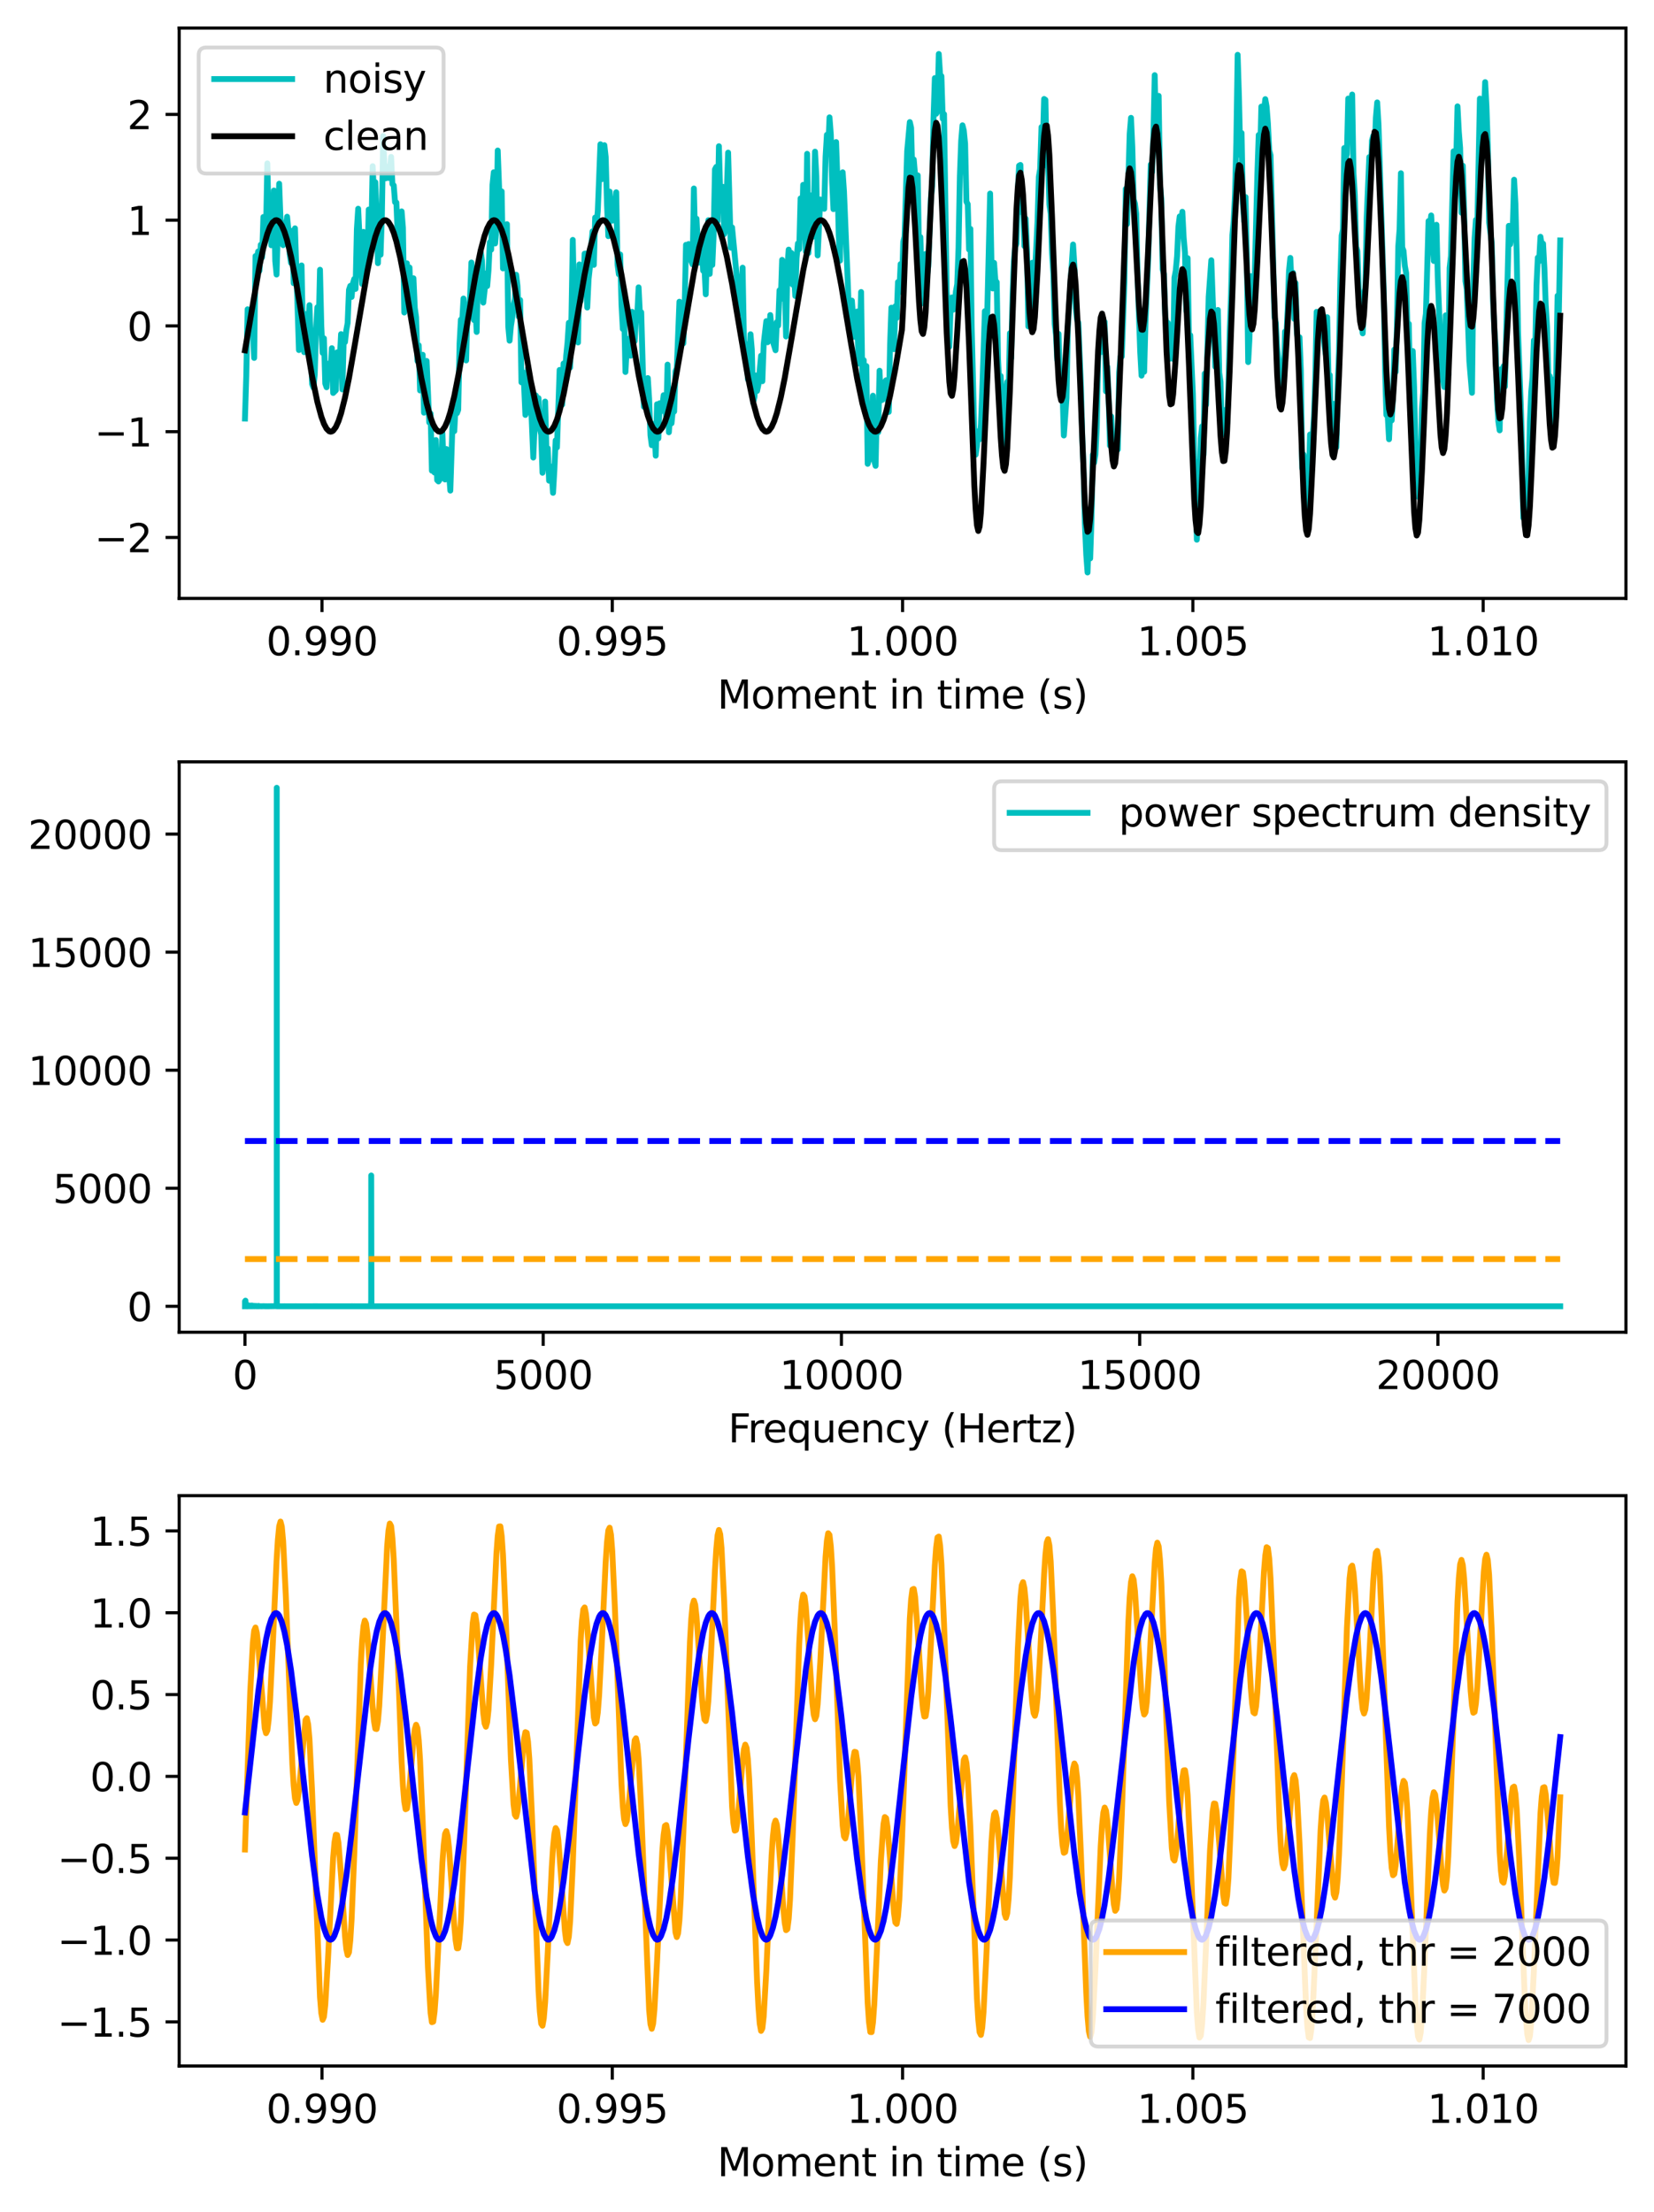 <?xml version="1.0" encoding="utf-8" standalone="no"?>
<!DOCTYPE svg PUBLIC "-//W3C//DTD SVG 1.1//EN"
  "http://www.w3.org/Graphics/SVG/1.1/DTD/svg11.dtd">
<svg xmlns:xlink="http://www.w3.org/1999/xlink" width="424.707pt" height="567.996pt" viewBox="0 0 424.707 567.996" xmlns="http://www.w3.org/2000/svg" version="1.1">
 <defs>
  <style type="text/css">*{stroke-linejoin: round; stroke-linecap: butt}</style>
 </defs>
 <g id="figure_1">
  <g id="patch_1">
   <path d="M 0 567.996 
L 424.707 567.996 
L 424.707 0 
L 0 0 
z
" style="fill: #ffffff"/>
  </g>
  <g id="axes_1">
   <g id="patch_2">
    <path d="M 46.013 153.64 
L 417.507 153.64 
L 417.507 7.2 
L 46.013 7.2 
z
" style="fill: #ffffff"/>
   </g>
   <g id="matplotlib.axis_1">
    <g id="xtick_1">
     <g id="line2d_1">
      <defs>
       <path id="me206d3ec2c" d="M 0 0 
L 0 3.5 
" style="stroke: #000000; stroke-width: 0.8"/>
      </defs>
      <g>
       <use xlink:href="#me206d3ec2c" x="82.677" y="153.64" style="stroke: #000000; stroke-width: 0.8"/>
      </g>
     </g>
     <g id="text_1">
      <!-- 0.990 -->
      <g transform="translate(68.363 168.238)scale(0.1 -0.1)">
       <defs>
        <path id="DejaVuSans-30" d="M 2034 4250 
Q 1547 4250 1301 3770 
Q 1056 3291 1056 2328 
Q 1056 1369 1301 889 
Q 1547 409 2034 409 
Q 2525 409 2770 889 
Q 3016 1369 3016 2328 
Q 3016 3291 2770 3770 
Q 2525 4250 2034 4250 
z
M 2034 4750 
Q 2819 4750 3233 4129 
Q 3647 3509 3647 2328 
Q 3647 1150 3233 529 
Q 2819 -91 2034 -91 
Q 1250 -91 836 529 
Q 422 1150 422 2328 
Q 422 3509 836 4129 
Q 1250 4750 2034 4750 
z
" transform="scale(0.016)"/>
        <path id="DejaVuSans-2e" d="M 684 794 
L 1344 794 
L 1344 0 
L 684 0 
L 684 794 
z
" transform="scale(0.016)"/>
        <path id="DejaVuSans-39" d="M 703 97 
L 703 672 
Q 941 559 1184 500 
Q 1428 441 1663 441 
Q 2288 441 2617 861 
Q 2947 1281 2994 2138 
Q 2813 1869 2534 1725 
Q 2256 1581 1919 1581 
Q 1219 1581 811 2004 
Q 403 2428 403 3163 
Q 403 3881 828 4315 
Q 1253 4750 1959 4750 
Q 2769 4750 3195 4129 
Q 3622 3509 3622 2328 
Q 3622 1225 3098 567 
Q 2575 -91 1691 -91 
Q 1453 -91 1209 -44 
Q 966 3 703 97 
z
M 1959 2075 
Q 2384 2075 2632 2365 
Q 2881 2656 2881 3163 
Q 2881 3666 2632 3958 
Q 2384 4250 1959 4250 
Q 1534 4250 1286 3958 
Q 1038 3666 1038 3163 
Q 1038 2656 1286 2365 
Q 1534 2075 1959 2075 
z
" transform="scale(0.016)"/>
       </defs>
       <use xlink:href="#DejaVuSans-30"/>
       <use xlink:href="#DejaVuSans-2e" x="63.623"/>
       <use xlink:href="#DejaVuSans-39" x="95.41"/>
       <use xlink:href="#DejaVuSans-39" x="159.033"/>
       <use xlink:href="#DejaVuSans-30" x="222.656"/>
      </g>
     </g>
    </g>
    <g id="xtick_2">
     <g id="line2d_2">
      <g>
       <use xlink:href="#me206d3ec2c" x="157.218" y="153.64" style="stroke: #000000; stroke-width: 0.8"/>
      </g>
     </g>
     <g id="text_2">
      <!-- 0.995 -->
      <g transform="translate(142.904 168.238)scale(0.1 -0.1)">
       <defs>
        <path id="DejaVuSans-35" d="M 691 4666 
L 3169 4666 
L 3169 4134 
L 1269 4134 
L 1269 2991 
Q 1406 3038 1543 3061 
Q 1681 3084 1819 3084 
Q 2600 3084 3056 2656 
Q 3513 2228 3513 1497 
Q 3513 744 3044 326 
Q 2575 -91 1722 -91 
Q 1428 -91 1123 -41 
Q 819 9 494 109 
L 494 744 
Q 775 591 1075 516 
Q 1375 441 1709 441 
Q 2250 441 2565 725 
Q 2881 1009 2881 1497 
Q 2881 1984 2565 2268 
Q 2250 2553 1709 2553 
Q 1456 2553 1204 2497 
Q 953 2441 691 2322 
L 691 4666 
z
" transform="scale(0.016)"/>
       </defs>
       <use xlink:href="#DejaVuSans-30"/>
       <use xlink:href="#DejaVuSans-2e" x="63.623"/>
       <use xlink:href="#DejaVuSans-39" x="95.41"/>
       <use xlink:href="#DejaVuSans-39" x="159.033"/>
       <use xlink:href="#DejaVuSans-35" x="222.656"/>
      </g>
     </g>
    </g>
    <g id="xtick_3">
     <g id="line2d_3">
      <g>
       <use xlink:href="#me206d3ec2c" x="231.76" y="153.64" style="stroke: #000000; stroke-width: 0.8"/>
      </g>
     </g>
     <g id="text_3">
      <!-- 1.000 -->
      <g transform="translate(217.446 168.238)scale(0.1 -0.1)">
       <defs>
        <path id="DejaVuSans-31" d="M 794 531 
L 1825 531 
L 1825 4091 
L 703 3866 
L 703 4441 
L 1819 4666 
L 2450 4666 
L 2450 531 
L 3481 531 
L 3481 0 
L 794 0 
L 794 531 
z
" transform="scale(0.016)"/>
       </defs>
       <use xlink:href="#DejaVuSans-31"/>
       <use xlink:href="#DejaVuSans-2e" x="63.623"/>
       <use xlink:href="#DejaVuSans-30" x="95.41"/>
       <use xlink:href="#DejaVuSans-30" x="159.033"/>
       <use xlink:href="#DejaVuSans-30" x="222.656"/>
      </g>
     </g>
    </g>
    <g id="xtick_4">
     <g id="line2d_4">
      <g>
       <use xlink:href="#me206d3ec2c" x="306.302" y="153.64" style="stroke: #000000; stroke-width: 0.8"/>
      </g>
     </g>
     <g id="text_4">
      <!-- 1.005 -->
      <g transform="translate(291.987 168.238)scale(0.1 -0.1)">
       <use xlink:href="#DejaVuSans-31"/>
       <use xlink:href="#DejaVuSans-2e" x="63.623"/>
       <use xlink:href="#DejaVuSans-30" x="95.41"/>
       <use xlink:href="#DejaVuSans-30" x="159.033"/>
       <use xlink:href="#DejaVuSans-35" x="222.656"/>
      </g>
     </g>
    </g>
    <g id="xtick_5">
     <g id="line2d_5">
      <g>
       <use xlink:href="#me206d3ec2c" x="380.843" y="153.64" style="stroke: #000000; stroke-width: 0.8"/>
      </g>
     </g>
     <g id="text_5">
      <!-- 1.010 -->
      <g transform="translate(366.529 168.238)scale(0.1 -0.1)">
       <use xlink:href="#DejaVuSans-31"/>
       <use xlink:href="#DejaVuSans-2e" x="63.623"/>
       <use xlink:href="#DejaVuSans-30" x="95.41"/>
       <use xlink:href="#DejaVuSans-31" x="159.033"/>
       <use xlink:href="#DejaVuSans-30" x="222.656"/>
      </g>
     </g>
    </g>
    <g id="text_6">
     <!-- Moment in time (s) -->
     <g transform="translate(184.183 181.917)scale(0.1 -0.1)">
      <defs>
       <path id="DejaVuSans-4d" d="M 628 4666 
L 1569 4666 
L 2759 1491 
L 3956 4666 
L 4897 4666 
L 4897 0 
L 4281 0 
L 4281 4097 
L 3078 897 
L 2444 897 
L 1241 4097 
L 1241 0 
L 628 0 
L 628 4666 
z
" transform="scale(0.016)"/>
       <path id="DejaVuSans-6f" d="M 1959 3097 
Q 1497 3097 1228 2736 
Q 959 2375 959 1747 
Q 959 1119 1226 758 
Q 1494 397 1959 397 
Q 2419 397 2687 759 
Q 2956 1122 2956 1747 
Q 2956 2369 2687 2733 
Q 2419 3097 1959 3097 
z
M 1959 3584 
Q 2709 3584 3137 3096 
Q 3566 2609 3566 1747 
Q 3566 888 3137 398 
Q 2709 -91 1959 -91 
Q 1206 -91 779 398 
Q 353 888 353 1747 
Q 353 2609 779 3096 
Q 1206 3584 1959 3584 
z
" transform="scale(0.016)"/>
       <path id="DejaVuSans-6d" d="M 3328 2828 
Q 3544 3216 3844 3400 
Q 4144 3584 4550 3584 
Q 5097 3584 5394 3201 
Q 5691 2819 5691 2113 
L 5691 0 
L 5113 0 
L 5113 2094 
Q 5113 2597 4934 2840 
Q 4756 3084 4391 3084 
Q 3944 3084 3684 2787 
Q 3425 2491 3425 1978 
L 3425 0 
L 2847 0 
L 2847 2094 
Q 2847 2600 2669 2842 
Q 2491 3084 2119 3084 
Q 1678 3084 1418 2786 
Q 1159 2488 1159 1978 
L 1159 0 
L 581 0 
L 581 3500 
L 1159 3500 
L 1159 2956 
Q 1356 3278 1631 3431 
Q 1906 3584 2284 3584 
Q 2666 3584 2933 3390 
Q 3200 3197 3328 2828 
z
" transform="scale(0.016)"/>
       <path id="DejaVuSans-65" d="M 3597 1894 
L 3597 1613 
L 953 1613 
Q 991 1019 1311 708 
Q 1631 397 2203 397 
Q 2534 397 2845 478 
Q 3156 559 3463 722 
L 3463 178 
Q 3153 47 2828 -22 
Q 2503 -91 2169 -91 
Q 1331 -91 842 396 
Q 353 884 353 1716 
Q 353 2575 817 3079 
Q 1281 3584 2069 3584 
Q 2775 3584 3186 3129 
Q 3597 2675 3597 1894 
z
M 3022 2063 
Q 3016 2534 2758 2815 
Q 2500 3097 2075 3097 
Q 1594 3097 1305 2825 
Q 1016 2553 972 2059 
L 3022 2063 
z
" transform="scale(0.016)"/>
       <path id="DejaVuSans-6e" d="M 3513 2113 
L 3513 0 
L 2938 0 
L 2938 2094 
Q 2938 2591 2744 2837 
Q 2550 3084 2163 3084 
Q 1697 3084 1428 2787 
Q 1159 2491 1159 1978 
L 1159 0 
L 581 0 
L 581 3500 
L 1159 3500 
L 1159 2956 
Q 1366 3272 1645 3428 
Q 1925 3584 2291 3584 
Q 2894 3584 3203 3211 
Q 3513 2838 3513 2113 
z
" transform="scale(0.016)"/>
       <path id="DejaVuSans-74" d="M 1172 4494 
L 1172 3500 
L 2356 3500 
L 2356 3053 
L 1172 3053 
L 1172 1153 
Q 1172 725 1289 603 
Q 1406 481 1766 481 
L 2356 481 
L 2356 0 
L 1766 0 
Q 1100 0 847 248 
Q 594 497 594 1153 
L 594 3053 
L 172 3053 
L 172 3500 
L 594 3500 
L 594 4494 
L 1172 4494 
z
" transform="scale(0.016)"/>
       <path id="DejaVuSans-20" transform="scale(0.016)"/>
       <path id="DejaVuSans-69" d="M 603 3500 
L 1178 3500 
L 1178 0 
L 603 0 
L 603 3500 
z
M 603 4863 
L 1178 4863 
L 1178 4134 
L 603 4134 
L 603 4863 
z
" transform="scale(0.016)"/>
       <path id="DejaVuSans-28" d="M 1984 4856 
Q 1566 4138 1362 3434 
Q 1159 2731 1159 2009 
Q 1159 1288 1364 580 
Q 1569 -128 1984 -844 
L 1484 -844 
Q 1016 -109 783 600 
Q 550 1309 550 2009 
Q 550 2706 781 3412 
Q 1013 4119 1484 4856 
L 1984 4856 
z
" transform="scale(0.016)"/>
       <path id="DejaVuSans-73" d="M 2834 3397 
L 2834 2853 
Q 2591 2978 2328 3040 
Q 2066 3103 1784 3103 
Q 1356 3103 1142 2972 
Q 928 2841 928 2578 
Q 928 2378 1081 2264 
Q 1234 2150 1697 2047 
L 1894 2003 
Q 2506 1872 2764 1633 
Q 3022 1394 3022 966 
Q 3022 478 2636 193 
Q 2250 -91 1575 -91 
Q 1294 -91 989 -36 
Q 684 19 347 128 
L 347 722 
Q 666 556 975 473 
Q 1284 391 1588 391 
Q 1994 391 2212 530 
Q 2431 669 2431 922 
Q 2431 1156 2273 1281 
Q 2116 1406 1581 1522 
L 1381 1569 
Q 847 1681 609 1914 
Q 372 2147 372 2553 
Q 372 3047 722 3315 
Q 1072 3584 1716 3584 
Q 2034 3584 2315 3537 
Q 2597 3491 2834 3397 
z
" transform="scale(0.016)"/>
       <path id="DejaVuSans-29" d="M 513 4856 
L 1013 4856 
Q 1481 4119 1714 3412 
Q 1947 2706 1947 2009 
Q 1947 1309 1714 600 
Q 1481 -109 1013 -844 
L 513 -844 
Q 928 -128 1133 580 
Q 1338 1288 1338 2009 
Q 1338 2731 1133 3434 
Q 928 4138 513 4856 
z
" transform="scale(0.016)"/>
      </defs>
      <use xlink:href="#DejaVuSans-4d"/>
      <use xlink:href="#DejaVuSans-6f" x="86.279"/>
      <use xlink:href="#DejaVuSans-6d" x="147.461"/>
      <use xlink:href="#DejaVuSans-65" x="244.873"/>
      <use xlink:href="#DejaVuSans-6e" x="306.396"/>
      <use xlink:href="#DejaVuSans-74" x="369.775"/>
      <use xlink:href="#DejaVuSans-20" x="408.984"/>
      <use xlink:href="#DejaVuSans-69" x="440.771"/>
      <use xlink:href="#DejaVuSans-6e" x="468.555"/>
      <use xlink:href="#DejaVuSans-20" x="531.934"/>
      <use xlink:href="#DejaVuSans-74" x="563.721"/>
      <use xlink:href="#DejaVuSans-69" x="602.93"/>
      <use xlink:href="#DejaVuSans-6d" x="630.713"/>
      <use xlink:href="#DejaVuSans-65" x="728.125"/>
      <use xlink:href="#DejaVuSans-20" x="789.648"/>
      <use xlink:href="#DejaVuSans-28" x="821.436"/>
      <use xlink:href="#DejaVuSans-73" x="860.449"/>
      <use xlink:href="#DejaVuSans-29" x="912.549"/>
     </g>
    </g>
   </g>
   <g id="matplotlib.axis_2">
    <g id="ytick_1">
     <g id="line2d_6">
      <defs>
       <path id="m29ad31a835" d="M 0 0 
L -3.5 0 
" style="stroke: #000000; stroke-width: 0.8"/>
      </defs>
      <g>
       <use xlink:href="#m29ad31a835" x="46.013" y="137.984" style="stroke: #000000; stroke-width: 0.8"/>
      </g>
     </g>
     <g id="text_7">
      <!-- −2 -->
      <g transform="translate(24.27 141.783)scale(0.1 -0.1)">
       <defs>
        <path id="DejaVuSans-2212" d="M 678 2272 
L 4684 2272 
L 4684 1741 
L 678 1741 
L 678 2272 
z
" transform="scale(0.016)"/>
        <path id="DejaVuSans-32" d="M 1228 531 
L 3431 531 
L 3431 0 
L 469 0 
L 469 531 
Q 828 903 1448 1529 
Q 2069 2156 2228 2338 
Q 2531 2678 2651 2914 
Q 2772 3150 2772 3378 
Q 2772 3750 2511 3984 
Q 2250 4219 1831 4219 
Q 1534 4219 1204 4116 
Q 875 4013 500 3803 
L 500 4441 
Q 881 4594 1212 4672 
Q 1544 4750 1819 4750 
Q 2544 4750 2975 4387 
Q 3406 4025 3406 3419 
Q 3406 3131 3298 2873 
Q 3191 2616 2906 2266 
Q 2828 2175 2409 1742 
Q 1991 1309 1228 531 
z
" transform="scale(0.016)"/>
       </defs>
       <use xlink:href="#DejaVuSans-2212"/>
       <use xlink:href="#DejaVuSans-32" x="83.789"/>
      </g>
     </g>
    </g>
    <g id="ytick_2">
     <g id="line2d_7">
      <g>
       <use xlink:href="#m29ad31a835" x="46.013" y="110.832" style="stroke: #000000; stroke-width: 0.8"/>
      </g>
     </g>
     <g id="text_8">
      <!-- −1 -->
      <g transform="translate(24.27 114.631)scale(0.1 -0.1)">
       <use xlink:href="#DejaVuSans-2212"/>
       <use xlink:href="#DejaVuSans-31" x="83.789"/>
      </g>
     </g>
    </g>
    <g id="ytick_3">
     <g id="line2d_8">
      <g>
       <use xlink:href="#m29ad31a835" x="46.013" y="83.68" style="stroke: #000000; stroke-width: 0.8"/>
      </g>
     </g>
     <g id="text_9">
      <!-- 0 -->
      <g transform="translate(32.65 87.479)scale(0.1 -0.1)">
       <use xlink:href="#DejaVuSans-30"/>
      </g>
     </g>
    </g>
    <g id="ytick_4">
     <g id="line2d_9">
      <g>
       <use xlink:href="#m29ad31a835" x="46.013" y="56.528" style="stroke: #000000; stroke-width: 0.8"/>
      </g>
     </g>
     <g id="text_10">
      <!-- 1 -->
      <g transform="translate(32.65 60.327)scale(0.1 -0.1)">
       <use xlink:href="#DejaVuSans-31"/>
      </g>
     </g>
    </g>
    <g id="ytick_5">
     <g id="line2d_10">
      <g>
       <use xlink:href="#m29ad31a835" x="46.013" y="29.376" style="stroke: #000000; stroke-width: 0.8"/>
      </g>
     </g>
     <g id="text_11">
      <!-- 2 -->
      <g transform="translate(32.65 33.175)scale(0.1 -0.1)">
       <use xlink:href="#DejaVuSans-32"/>
      </g>
     </g>
    </g>
   </g>
   <g id="line2d_11">
    <path d="M 62.899 107.466 
L 63.237 96.521 
L 63.575 79.407 
L 63.913 83.839 
L 64.589 80.886 
L 64.927 85.241 
L 65.265 91.899 
L 65.603 65.742 
L 65.941 66.472 
L 66.279 64.568 
L 66.617 69.531 
L 66.955 62.838 
L 67.293 66.083 
L 67.631 55.708 
L 67.97 59.308 
L 68.308 59.279 
L 68.646 41.942 
L 68.984 56.865 
L 69.322 51.962 
L 69.66 62.977 
L 69.998 61.495 
L 70.336 48.918 
L 70.674 66.968 
L 71.012 70.491 
L 71.688 47.165 
L 72.026 56.279 
L 72.364 57.958 
L 72.702 62.942 
L 73.04 62.182 
L 73.717 55.641 
L 74.055 59.059 
L 74.393 65.29 
L 74.731 67.525 
L 75.069 59.255 
L 75.407 72.726 
L 75.745 58.62 
L 76.759 89.88 
L 77.097 83.095 
L 77.435 68.142 
L 77.773 85.044 
L 78.111 90.427 
L 78.449 80.64 
L 78.787 86.218 
L 79.126 85.878 
L 79.464 78.341 
L 80.14 98.644 
L 80.478 99.506 
L 80.816 96.105 
L 81.154 84.478 
L 81.492 78.892 
L 81.83 83.669 
L 82.168 69.252 
L 82.506 83.737 
L 82.844 90.609 
L 83.182 86.878 
L 83.52 98.476 
L 83.858 99.433 
L 84.196 93.376 
L 84.535 93.501 
L 84.873 95.144 
L 85.211 89.391 
L 85.549 100.9 
L 86.225 100.22 
L 86.563 90.459 
L 86.901 92.768 
L 87.239 92.321 
L 87.577 85.775 
L 87.915 99.985 
L 88.253 87.433 
L 88.591 87.826 
L 88.929 84.741 
L 89.267 82.931 
L 89.605 74.419 
L 89.943 73.405 
L 90.282 76.237 
L 90.62 72.759 
L 90.958 71.627 
L 91.296 74.174 
L 91.634 58.845 
L 91.972 53.589 
L 92.648 68.005 
L 92.986 72.9 
L 93.324 59.529 
L 93.662 69.783 
L 94 65.346 
L 94.338 67.727 
L 94.676 53.804 
L 95.014 62.156 
L 95.352 59.633 
L 95.691 42.662 
L 96.029 50.077 
L 96.367 46.775 
L 96.705 54.736 
L 97.043 67.576 
L 97.381 56.315 
L 97.719 65.404 
L 98.057 55.392 
L 98.395 34.906 
L 98.733 43.429 
L 99.071 45.779 
L 99.409 42.815 
L 99.747 45.694 
L 100.085 44.107 
L 100.423 40.281 
L 100.761 47.234 
L 101.1 47.609 
L 101.438 51.909 
L 101.776 51.995 
L 102.114 60.218 
L 102.452 64.531 
L 102.79 57.455 
L 103.128 54.274 
L 103.466 58.476 
L 103.804 80.239 
L 104.48 67.598 
L 104.818 72.468 
L 105.156 68.679 
L 105.494 78.045 
L 105.832 72.911 
L 106.17 71.441 
L 106.508 79.043 
L 106.847 81.46 
L 107.185 92.683 
L 107.523 88.653 
L 107.861 100.256 
L 108.199 94.171 
L 108.537 91.082 
L 108.875 105.956 
L 109.213 95.902 
L 109.551 92.678 
L 110.227 108.476 
L 110.565 106.186 
L 110.903 120.852 
L 111.241 120.724 
L 111.579 121.331 
L 111.917 112.973 
L 112.256 123.274 
L 112.594 123.61 
L 112.932 123.109 
L 113.27 122.278 
L 113.608 111.218 
L 113.946 121.609 
L 114.284 123.113 
L 114.622 115.279 
L 114.96 119.516 
L 115.298 121.556 
L 115.636 125.96 
L 116.312 104.977 
L 116.65 110.7 
L 116.988 104.364 
L 117.326 106.095 
L 117.664 105.212 
L 118.003 88.187 
L 118.341 82.059 
L 118.679 82.509 
L 119.017 76.643 
L 119.693 92.54 
L 120.031 78.942 
L 120.369 79.613 
L 120.707 76.204 
L 121.045 67.398 
L 121.383 76.675 
L 121.721 82.179 
L 122.059 78.667 
L 122.397 85.232 
L 122.735 68.114 
L 123.073 73.676 
L 123.412 64.456 
L 123.75 66.864 
L 124.088 77.695 
L 124.426 74.674 
L 124.764 70.206 
L 125.102 73.449 
L 125.44 69.359 
L 125.778 62.175 
L 126.116 64.112 
L 126.454 47.526 
L 126.792 44.22 
L 127.13 62.516 
L 127.468 59.053 
L 127.806 38.64 
L 128.482 56.797 
L 128.82 49.145 
L 129.159 68.918 
L 129.497 63.503 
L 129.835 65.667 
L 130.173 57.55 
L 130.511 83.834 
L 130.849 87.475 
L 131.187 83.759 
L 131.525 81.622 
L 131.863 78.343 
L 132.201 76.896 
L 132.539 70.533 
L 132.877 73.426 
L 133.215 81.316 
L 133.553 77.024 
L 133.891 98.16 
L 134.229 95.527 
L 134.568 98.898 
L 134.906 106.533 
L 135.244 105.724 
L 135.582 94.485 
L 135.92 97.205 
L 136.258 101.204 
L 136.934 117.476 
L 137.61 101.549 
L 137.948 105.949 
L 138.286 102.221 
L 138.624 110.058 
L 138.962 111.609 
L 139.3 121.384 
L 139.638 118.633 
L 139.976 103.094 
L 140.315 115.697 
L 140.653 115.086 
L 140.991 123.411 
L 141.329 119.742 
L 141.667 121.753 
L 142.005 126.538 
L 142.343 120.823 
L 142.681 113.053 
L 143.019 114.867 
L 143.695 94.973 
L 144.033 98.175 
L 144.371 103.882 
L 144.709 93.328 
L 145.047 98.367 
L 145.385 91.281 
L 145.724 87.959 
L 146.062 82.873 
L 146.4 94.359 
L 146.738 81.007 
L 147.076 61.592 
L 147.414 77.912 
L 147.752 80.992 
L 148.09 76.965 
L 148.428 87.93 
L 148.766 67.887 
L 149.104 77.295 
L 149.442 74.094 
L 149.78 74.657 
L 150.118 65.131 
L 150.456 65.084 
L 150.794 78.96 
L 151.133 71.692 
L 151.471 68.647 
L 151.809 63.091 
L 152.147 59.396 
L 152.485 68.009 
L 152.823 55.851 
L 153.161 57.891 
L 153.499 54.151 
L 154.175 37.037 
L 154.513 46.008 
L 154.851 40.3 
L 155.189 37.272 
L 155.527 40.3 
L 155.865 52.511 
L 156.203 60.635 
L 156.541 49.191 
L 157.218 56.648 
L 157.556 56.554 
L 157.894 54.919 
L 158.232 49.368 
L 158.57 67.934 
L 158.908 70.431 
L 159.246 65.326 
L 159.584 78.306 
L 159.922 84.465 
L 160.26 80.064 
L 160.598 95.51 
L 160.936 89.493 
L 161.274 89.612 
L 161.612 86.913 
L 161.95 91.33 
L 162.289 80.045 
L 162.627 86.664 
L 162.965 87.568 
L 163.303 81.452 
L 163.641 80.756 
L 163.979 73.771 
L 164.317 80.616 
L 164.655 80.173 
L 165.331 104.422 
L 165.669 100.344 
L 166.007 97.928 
L 166.345 97.067 
L 166.683 102.404 
L 167.021 111.782 
L 167.359 114.317 
L 167.697 108.839 
L 168.036 109.785 
L 168.374 117.002 
L 168.712 103.785 
L 169.05 112.564 
L 169.388 103.539 
L 169.726 105.644 
L 170.064 104.533 
L 170.402 101.46 
L 170.74 103.556 
L 171.078 107.285 
L 171.416 93.609 
L 171.754 110.985 
L 172.092 106.05 
L 172.43 108.685 
L 172.768 105.26 
L 173.106 105.662 
L 173.445 95.317 
L 173.783 94.538 
L 174.459 77.46 
L 174.797 86.098 
L 175.135 80.666 
L 175.473 88.147 
L 175.811 78.288 
L 176.149 62.853 
L 176.487 64.471 
L 176.825 62.648 
L 177.501 66.993 
L 177.839 67.888 
L 178.177 48.394 
L 178.515 62.859 
L 178.853 56.152 
L 179.192 63.066 
L 179.53 67.437 
L 179.868 62.734 
L 180.206 61.369 
L 180.544 69.503 
L 180.882 68.631 
L 181.22 75.568 
L 181.558 62.875 
L 181.896 56.535 
L 182.234 70.333 
L 182.572 63.07 
L 182.91 68.023 
L 183.248 60.296 
L 183.586 43.472 
L 183.924 42.851 
L 184.262 56.781 
L 184.601 37.541 
L 184.939 49.909 
L 185.277 53.052 
L 185.615 47.972 
L 185.953 60.113 
L 186.291 58.855 
L 186.967 39.18 
L 187.643 63.595 
L 187.981 58.382 
L 189.333 72.63 
L 189.671 80.46 
L 190.348 80.416 
L 190.686 68.724 
L 191.024 87.356 
L 191.362 90.227 
L 191.7 88.399 
L 192.038 97.383 
L 192.714 85.809 
L 193.052 89.74 
L 193.39 103.435 
L 193.728 101.942 
L 194.066 96.399 
L 194.404 100.367 
L 194.742 98.772 
L 195.418 91.338 
L 195.757 97.874 
L 196.095 88.308 
L 196.771 82.442 
L 197.109 87.872 
L 197.447 87.173 
L 197.785 80.88 
L 198.461 87.71 
L 199.137 89.926 
L 199.475 82.702 
L 199.813 83.596 
L 200.151 74.53 
L 200.489 76.774 
L 200.827 66.72 
L 201.165 75.305 
L 201.504 72.229 
L 201.842 86.389 
L 202.18 68.519 
L 202.518 64.083 
L 202.856 69.666 
L 203.194 64.927 
L 203.532 73.075 
L 203.87 70.422 
L 204.208 75.996 
L 204.546 66.251 
L 204.884 62.51 
L 205.222 63.979 
L 205.56 50.945 
L 205.898 59.537 
L 206.236 47.45 
L 206.913 64.558 
L 207.251 39.491 
L 207.589 64.969 
L 207.927 50.092 
L 208.265 53.795 
L 208.603 60.853 
L 208.941 55.044 
L 209.279 38.938 
L 209.617 45.262 
L 209.955 65.584 
L 210.631 51.228 
L 210.969 53.104 
L 211.307 51.86 
L 211.645 53.611 
L 211.983 40.255 
L 212.322 34.609 
L 212.66 38.368 
L 212.998 30.127 
L 213.336 34.527 
L 213.674 46.743 
L 214.012 53.701 
L 214.688 36.47 
L 215.026 45.985 
L 215.364 60.225 
L 215.702 66.921 
L 216.04 46.735 
L 216.378 44.234 
L 216.716 49.16 
L 217.73 73.523 
L 218.069 82.889 
L 218.407 83.081 
L 218.745 77.176 
L 219.421 86.488 
L 219.759 82.043 
L 220.097 79.978 
L 220.435 93.336 
L 220.773 86.977 
L 221.111 74.966 
L 221.449 99.777 
L 221.787 92.465 
L 222.125 105.894 
L 222.463 93.981 
L 222.801 119.096 
L 223.139 117.864 
L 223.478 117.597 
L 224.154 101.594 
L 224.492 118.347 
L 224.83 119.613 
L 225.168 104.418 
L 225.506 110.979 
L 225.844 95.178 
L 226.182 102.814 
L 226.52 102.679 
L 226.858 99.86 
L 227.196 98.085 
L 227.534 97.625 
L 228.21 105.758 
L 228.548 88.651 
L 228.886 78.99 
L 229.225 86.352 
L 229.563 89.645 
L 229.901 78.64 
L 230.239 81.654 
L 230.577 72.411 
L 230.915 75.037 
L 231.253 67.8 
L 231.591 73.287 
L 231.929 62.125 
L 232.267 60.758 
L 232.943 38.73 
L 233.619 31.343 
L 233.957 32.824 
L 234.295 46.113 
L 234.634 40.953 
L 234.972 44.959 
L 235.31 50.897 
L 235.648 45.012 
L 235.986 65.038 
L 236.324 60.856 
L 236.662 71.374 
L 237 77.866 
L 237.338 72.593 
L 237.676 65.204 
L 238.014 71.172 
L 238.352 68.391 
L 239.028 50.961 
L 239.366 47.809 
L 239.704 30.458 
L 240.042 20.042 
L 240.381 29.214 
L 240.719 28.604 
L 241.057 13.856 
L 241.395 19.186 
L 241.733 19.546 
L 242.071 30.485 
L 242.409 29.31 
L 243.085 74.79 
L 243.423 79.834 
L 243.761 89.016 
L 244.099 78.502 
L 244.437 76.359 
L 244.775 79.527 
L 245.113 78.817 
L 245.451 74.837 
L 245.79 72.967 
L 246.128 63.695 
L 246.466 45.287 
L 246.804 36.178 
L 247.142 32.171 
L 247.48 33.503 
L 247.818 36.903 
L 248.156 51.765 
L 248.494 52.432 
L 248.832 64.072 
L 249.17 58.751 
L 249.508 83.993 
L 250.184 111.778 
L 250.522 116.747 
L 250.86 114.492 
L 251.198 110.719 
L 251.537 112.791 
L 251.875 109.031 
L 252.213 100.615 
L 252.889 79.891 
L 253.227 91.717 
L 254.241 49.695 
L 254.579 67.316 
L 254.917 74.065 
L 255.255 67.489 
L 255.593 72.076 
L 255.931 72.421 
L 256.269 91.947 
L 256.607 99.157 
L 256.946 96.529 
L 257.96 115.689 
L 258.298 101.339 
L 258.636 98.044 
L 258.974 101.244 
L 259.312 85.551 
L 259.65 91.963 
L 259.988 76.182 
L 260.326 67.211 
L 260.664 63.494 
L 261.002 62.571 
L 261.34 49.398 
L 261.678 42.536 
L 262.016 42.346 
L 262.355 54.522 
L 262.693 52.339 
L 263.031 63.155 
L 263.369 56.151 
L 263.707 64.134 
L 264.045 83.807 
L 264.383 76.01 
L 264.721 78.597 
L 265.059 67.455 
L 265.397 75.027 
L 265.735 70.379 
L 266.411 56.888 
L 266.749 45.396 
L 267.087 43.391 
L 267.425 32.627 
L 267.763 37.273 
L 268.102 25.411 
L 268.44 25.649 
L 268.778 42.583 
L 269.116 41.464 
L 269.454 52.508 
L 269.792 54.819 
L 270.13 65.106 
L 270.468 70.14 
L 270.806 83.209 
L 271.144 85.97 
L 271.482 92.561 
L 271.82 85.708 
L 272.158 100.571 
L 272.496 101.983 
L 272.834 100.612 
L 273.172 111.814 
L 273.849 102.257 
L 274.187 84.197 
L 274.863 72.892 
L 275.539 62.777 
L 275.877 68.19 
L 276.215 79.147 
L 276.553 82.059 
L 276.891 82.84 
L 277.567 99.388 
L 277.905 112.509 
L 278.243 120.796 
L 278.581 134.798 
L 278.919 142.389 
L 279.258 146.984 
L 279.596 136.196 
L 279.934 143.381 
L 280.272 133.147 
L 280.61 116.765 
L 280.948 118.794 
L 281.286 116.702 
L 281.624 109.639 
L 281.962 92.686 
L 282.3 87.203 
L 282.638 87.787 
L 282.976 90.364 
L 283.652 82.648 
L 283.99 100.48 
L 284.328 94.17 
L 284.667 101.699 
L 285.005 114.413 
L 285.343 106.933 
L 285.681 116.81 
L 286.019 115.884 
L 286.357 117.59 
L 286.695 113.786 
L 287.033 115.399 
L 287.371 95.608 
L 287.709 91.625 
L 288.047 91.558 
L 288.723 72.549 
L 289.061 48.51 
L 289.399 57.529 
L 290.075 34.386 
L 290.414 30.251 
L 290.752 37.754 
L 291.09 51.169 
L 291.428 52.245 
L 291.766 54.903 
L 292.104 70.947 
L 292.78 90.34 
L 293.118 96.437 
L 293.456 94.357 
L 293.794 95.458 
L 294.132 82.786 
L 294.808 66.877 
L 295.484 42.234 
L 295.823 44.261 
L 296.161 34.977 
L 296.499 19.299 
L 296.837 33.897 
L 297.175 33.733 
L 297.513 24.607 
L 297.851 47.386 
L 298.189 50.985 
L 298.527 69.121 
L 298.865 70.364 
L 299.203 81.088 
L 299.541 83.429 
L 299.879 82.896 
L 300.217 92.17 
L 300.555 85.481 
L 301.231 92.156 
L 301.57 71.28 
L 301.908 69.484 
L 302.246 65.776 
L 302.584 58.211 
L 302.922 55.558 
L 303.26 57.668 
L 303.598 54.37 
L 303.936 60.949 
L 304.274 64.873 
L 304.612 79.852 
L 304.95 66.267 
L 305.288 86.409 
L 305.626 86.065 
L 306.302 101.158 
L 306.64 117.754 
L 306.979 121.979 
L 307.317 138.572 
L 307.993 123.676 
L 308.331 112.533 
L 308.669 109.468 
L 309.007 116.844 
L 309.345 95.92 
L 309.683 103.927 
L 310.359 76.189 
L 311.035 66.824 
L 312.049 94.161 
L 312.387 89.647 
L 312.726 79.58 
L 313.064 95.686 
L 313.402 98.054 
L 313.74 111.614 
L 314.078 110.212 
L 314.754 105.198 
L 315.092 108.818 
L 315.43 99.92 
L 315.768 84.867 
L 316.106 75.649 
L 316.444 60.297 
L 316.782 56.754 
L 317.12 49.867 
L 317.458 36.666 
L 317.796 14.071 
L 318.135 24.788 
L 318.473 39.779 
L 318.811 34.146 
L 319.149 52.33 
L 319.487 56.782 
L 319.825 50.581 
L 320.163 66.11 
L 320.501 92.967 
L 320.839 86.797 
L 321.177 70.9 
L 321.515 79.611 
L 321.853 80.827 
L 322.191 70.33 
L 322.867 44.655 
L 323.205 34.649 
L 323.544 41.125 
L 323.882 27.366 
L 324.22 34.063 
L 324.558 28.425 
L 324.896 25.455 
L 325.234 27.362 
L 325.572 31.675 
L 325.91 38.583 
L 326.248 39.852 
L 327.262 81.406 
L 327.6 82.888 
L 327.938 89.245 
L 328.276 92.098 
L 328.614 103.72 
L 328.952 98.324 
L 329.291 96.037 
L 329.629 98.717 
L 329.967 85.126 
L 330.305 86.687 
L 330.643 79.349 
L 330.981 69.582 
L 331.319 66.209 
L 331.657 73.115 
L 331.995 69.998 
L 332.333 81.861 
L 332.671 72.673 
L 333.009 85.748 
L 333.347 86.906 
L 333.685 86.597 
L 334.023 95.155 
L 334.361 120.201 
L 334.7 116.688 
L 335.038 119.735 
L 335.714 135.645 
L 336.39 111.552 
L 336.728 113.15 
L 337.066 112.137 
L 337.404 106.974 
L 337.742 96.578 
L 338.08 80.056 
L 338.756 83.937 
L 339.094 81.341 
L 339.432 83.623 
L 339.77 84.959 
L 340.108 88.963 
L 340.447 91 
L 340.785 81.444 
L 341.123 96.345 
L 341.461 96.301 
L 341.799 112.338 
L 342.475 103.674 
L 342.813 112.236 
L 343.151 114.834 
L 343.489 98.787 
L 343.827 90.333 
L 344.165 71.749 
L 344.503 60.469 
L 344.841 58.942 
L 345.179 37.999 
L 345.517 41.22 
L 345.856 39.48 
L 346.194 25.301 
L 346.532 32.183 
L 347.208 24.266 
L 347.546 44.459 
L 347.884 50.08 
L 348.222 63.353 
L 348.56 64.457 
L 348.898 74.769 
L 349.236 78.159 
L 349.574 82.787 
L 349.912 85.597 
L 350.25 75.283 
L 350.588 74.05 
L 350.926 55.965 
L 351.603 40.321 
L 351.941 46.437 
L 352.279 36.084 
L 352.617 34.876 
L 352.955 39.101 
L 353.293 30.196 
L 353.631 26.291 
L 353.969 31.91 
L 355.321 75.397 
L 355.659 95.249 
L 355.997 106.564 
L 356.335 106.775 
L 356.673 112.783 
L 357.012 104.334 
L 357.35 107.949 
L 357.688 101.852 
L 358.026 89.746 
L 358.364 95.481 
L 358.702 83.872 
L 359.04 63.274 
L 359.378 58.889 
L 359.716 44.472 
L 360.054 63.517 
L 360.392 64.399 
L 360.73 68.251 
L 361.068 70.111 
L 361.406 84.854 
L 361.744 83.136 
L 362.082 99.599 
L 362.42 95.837 
L 362.759 90.125 
L 363.097 99.13 
L 363.435 113.91 
L 363.773 116.938 
L 364.449 127.793 
L 364.787 120.303 
L 365.125 104.873 
L 365.463 100.761 
L 365.801 82.932 
L 366.139 80.564 
L 366.815 56.753 
L 367.153 58.397 
L 367.491 55.31 
L 368.168 67.002 
L 368.844 57.709 
L 369.182 71.153 
L 369.858 88.148 
L 370.534 97.636 
L 370.872 99.386 
L 371.21 80.959 
L 371.548 94.394 
L 371.886 96.167 
L 372.224 68.798 
L 372.562 65.778 
L 373.238 38.851 
L 373.577 45.954 
L 373.915 41.701 
L 374.253 27.305 
L 374.591 33.75 
L 374.929 38.024 
L 375.267 54.62 
L 375.605 42.526 
L 375.943 53.879 
L 376.281 72.183 
L 376.619 74.242 
L 377.295 92.822 
L 377.971 100.852 
L 378.309 72.569 
L 378.647 61.109 
L 378.985 56.451 
L 379.324 58.796 
L 380 25.315 
L 380.676 39.035 
L 381.352 21.084 
L 381.69 27.342 
L 382.028 37.266 
L 382.366 57.172 
L 383.042 62.355 
L 383.38 77.097 
L 383.718 84.503 
L 384.056 89.193 
L 384.394 102.643 
L 384.733 108.119 
L 385.071 110.495 
L 385.409 94.81 
L 385.747 99.686 
L 386.085 94.026 
L 386.423 99.246 
L 387.437 57.971 
L 387.775 62.741 
L 388.451 58.051 
L 388.789 46.138 
L 389.127 52.417 
L 389.465 65.723 
L 389.803 85.445 
L 390.48 103.485 
L 390.818 114.49 
L 391.156 132.981 
L 391.494 127.941 
L 391.832 135.394 
L 392.17 136.623 
L 392.846 108.363 
L 393.184 100.568 
L 393.522 96.775 
L 393.86 87.4 
L 394.198 90.816 
L 394.536 73.212 
L 394.874 66.137 
L 395.212 67.068 
L 395.55 60.786 
L 395.889 62.949 
L 396.227 62.561 
L 396.565 68.911 
L 396.903 78.175 
L 397.241 83.937 
L 397.579 96.274 
L 397.917 96.549 
L 398.255 102.554 
L 398.593 97.45 
L 398.931 106.57 
L 399.269 108.847 
L 399.607 95.692 
L 399.945 75.935 
L 400.283 79.926 
L 400.621 61.729 
L 400.621 61.729 
" clip-path="url(#p107d2bd0dc)" style="fill: none; stroke: #00bfbf; stroke-width: 1.5; stroke-linecap: square"/>
   </g>
   <g id="line2d_12">
    <path d="M 62.899 89.954 
L 66.617 68.3 
L 67.631 63.644 
L 68.646 60.023 
L 69.322 58.279 
L 69.998 57.12 
L 70.674 56.573 
L 71.012 56.533 
L 71.35 56.649 
L 71.688 56.922 
L 72.364 57.927 
L 73.04 59.525 
L 73.717 61.679 
L 74.731 65.841 
L 76.083 72.781 
L 78.111 84.835 
L 80.14 96.655 
L 81.492 103.195 
L 82.506 106.954 
L 83.182 108.802 
L 83.858 110.071 
L 84.535 110.733 
L 84.873 110.831 
L 85.211 110.772 
L 85.549 110.557 
L 86.225 109.664 
L 86.901 108.173 
L 87.577 106.119 
L 88.591 102.086 
L 89.605 97.102 
L 91.296 87.398 
L 94.338 69.578 
L 95.352 64.702 
L 96.367 60.807 
L 97.043 58.857 
L 97.719 57.478 
L 98.395 56.703 
L 98.733 56.547 
L 99.071 56.548 
L 99.409 56.706 
L 99.747 57.019 
L 100.423 58.103 
L 101.1 59.776 
L 101.776 62 
L 102.79 66.251 
L 104.142 73.277 
L 106.508 87.425 
L 108.199 97.126 
L 109.551 103.566 
L 110.565 107.228 
L 111.241 109.002 
L 111.917 110.193 
L 112.594 110.774 
L 112.932 110.831 
L 113.27 110.731 
L 113.608 110.475 
L 114.284 109.503 
L 114.96 107.936 
L 115.636 105.81 
L 116.65 101.685 
L 118.003 94.782 
L 120.031 82.746 
L 122.059 70.9 
L 123.412 64.32 
L 124.426 60.521 
L 125.102 58.643 
L 125.778 57.342 
L 126.454 56.647 
L 126.792 56.532 
L 127.13 56.574 
L 127.468 56.773 
L 128.144 57.633 
L 128.82 59.092 
L 129.497 61.118 
L 130.511 65.112 
L 131.525 70.066 
L 133.215 79.743 
L 136.258 97.592 
L 137.61 103.93 
L 138.624 107.492 
L 139.3 109.192 
L 139.976 110.304 
L 140.315 110.632 
L 140.653 110.804 
L 140.991 110.82 
L 141.329 110.679 
L 141.667 110.383 
L 142.343 109.331 
L 143.019 107.688 
L 143.695 105.493 
L 144.709 101.278 
L 146.062 94.288 
L 148.09 82.207 
L 150.118 70.427 
L 151.471 63.945 
L 152.485 60.243 
L 153.161 58.439 
L 153.837 57.216 
L 154.513 56.602 
L 154.851 56.528 
L 155.189 56.611 
L 155.527 56.85 
L 156.203 57.79 
L 156.88 59.326 
L 157.556 61.422 
L 158.57 65.51 
L 159.584 70.536 
L 161.274 80.278 
L 163.979 96.264 
L 165.331 102.884 
L 166.345 106.723 
L 167.021 108.631 
L 167.697 109.964 
L 168.374 110.692 
L 168.712 110.823 
L 169.05 110.798 
L 169.388 110.616 
L 170.064 109.789 
L 170.74 108.361 
L 171.416 106.365 
L 172.43 102.409 
L 173.445 97.485 
L 175.135 87.836 
L 178.177 69.959 
L 179.53 63.579 
L 180.544 59.976 
L 181.22 58.245 
L 181.896 57.1 
L 182.572 56.567 
L 182.91 56.535 
L 183.248 56.659 
L 183.586 56.938 
L 184.262 57.958 
L 184.939 59.569 
L 185.615 61.736 
L 186.629 65.914 
L 187.981 72.869 
L 190.009 84.932 
L 192.038 96.74 
L 193.39 103.262 
L 194.404 107.004 
L 195.08 108.839 
L 195.757 110.094 
L 196.433 110.741 
L 196.771 110.832 
L 197.109 110.765 
L 197.447 110.543 
L 198.123 109.636 
L 198.799 108.132 
L 199.475 106.064 
L 200.489 102.015 
L 201.504 97.018 
L 203.194 87.302 
L 206.236 69.496 
L 207.251 64.633 
L 208.265 60.755 
L 208.941 58.818 
L 209.617 57.453 
L 210.293 56.692 
L 210.631 56.544 
L 210.969 56.552 
L 211.307 56.717 
L 211.645 57.037 
L 212.322 58.136 
L 212.998 59.822 
L 213.674 62.058 
L 214.688 66.326 
L 216.04 73.366 
L 218.407 87.521 
L 220.097 97.21 
L 221.449 103.632 
L 222.463 107.276 
L 223.139 109.037 
L 223.816 110.214 
L 224.492 110.78 
L 224.83 110.829 
L 225.168 110.722 
L 225.506 110.459 
L 226.182 109.473 
L 226.858 107.892 
L 227.534 105.754 
L 228.548 101.613 
L 229.901 94.694 
L 231.591 84.711 
L 231.929 78.57 
L 232.605 59.968 
L 233.281 48.045 
L 233.619 45.62 
L 233.957 45.7 
L 234.295 48.121 
L 234.972 58.344 
L 235.986 77.574 
L 236.324 82.241 
L 236.662 85.076 
L 237 85.739 
L 237.338 84.096 
L 237.676 80.235 
L 238.352 67.249 
L 239.704 37.575 
L 240.042 33.381 
L 240.381 31.53 
L 240.719 32.243 
L 241.057 35.527 
L 241.395 41.163 
L 242.071 57.665 
L 243.085 85.469 
L 243.761 98.01 
L 244.099 101.017 
L 244.437 101.629 
L 244.775 99.957 
L 245.113 96.318 
L 245.79 85.278 
L 246.466 73.763 
L 246.804 69.57 
L 247.142 67.192 
L 247.48 67.011 
L 247.818 69.206 
L 248.156 73.739 
L 248.832 88.595 
L 250.184 124.605 
L 250.522 130.846 
L 250.86 134.846 
L 251.198 136.32 
L 251.537 135.2 
L 251.875 131.64 
L 252.551 118.822 
L 253.903 88.523 
L 254.241 83.91 
L 254.579 81.441 
L 254.917 81.276 
L 255.255 83.353 
L 255.593 87.398 
L 256.269 99.386 
L 256.946 112.116 
L 257.284 116.989 
L 257.622 120.054 
L 257.96 120.882 
L 258.298 119.24 
L 258.636 115.113 
L 259.312 100.429 
L 261.002 53.82 
L 261.34 48.228 
L 261.678 45.025 
L 262.016 44.339 
L 262.355 46.078 
L 262.693 49.937 
L 263.369 61.915 
L 264.383 80.276 
L 264.721 83.832 
L 265.059 85.308 
L 265.397 84.5 
L 265.735 81.425 
L 266.411 69.597 
L 267.763 39.627 
L 268.102 34.844 
L 268.44 32.285 
L 268.778 32.24 
L 269.116 34.784 
L 269.454 39.772 
L 270.13 55.477 
L 271.482 91.606 
L 271.82 97.621 
L 272.158 101.428 
L 272.496 102.847 
L 272.834 101.914 
L 273.172 98.883 
L 273.849 88.462 
L 274.863 71.931 
L 275.201 68.888 
L 275.539 67.933 
L 275.877 69.313 
L 276.215 73.061 
L 276.891 86.707 
L 278.581 129.627 
L 278.919 134.313 
L 279.258 136.539 
L 279.596 136.168 
L 279.934 133.28 
L 280.272 128.175 
L 280.948 113.392 
L 281.962 90.116 
L 282.3 84.788 
L 282.638 81.51 
L 282.976 80.51 
L 283.314 81.8 
L 283.652 85.174 
L 284.328 96.381 
L 285.343 114.551 
L 285.681 118.214 
L 286.019 119.764 
L 286.357 118.903 
L 286.695 115.545 
L 287.033 109.823 
L 287.709 92.855 
L 289.061 54.937 
L 289.399 48.662 
L 289.737 44.694 
L 290.075 43.233 
L 290.414 44.256 
L 290.752 47.526 
L 291.428 58.912 
L 292.442 78.128 
L 292.78 82.362 
L 293.118 84.63 
L 293.456 84.659 
L 293.794 82.392 
L 294.132 77.994 
L 294.808 64.448 
L 295.823 41.859 
L 296.161 36.538 
L 296.499 33.302 
L 296.837 32.505 
L 297.175 34.295 
L 297.513 38.597 
L 298.189 53.38 
L 299.541 90.298 
L 300.217 101.585 
L 300.555 103.813 
L 300.893 103.648 
L 301.231 101.272 
L 301.908 91.607 
L 302.922 74.468 
L 303.26 70.808 
L 303.598 69.105 
L 303.936 69.673 
L 304.274 72.617 
L 304.612 77.82 
L 305.288 93.509 
L 306.64 128.188 
L 306.979 133.524 
L 307.317 136.489 
L 307.655 136.874 
L 307.993 134.691 
L 308.331 130.17 
L 309.007 115.987 
L 310.021 91.886 
L 310.697 81.825 
L 311.035 79.993 
L 311.373 80.474 
L 311.711 83.132 
L 312.387 93.425 
L 313.402 111.944 
L 313.74 116.151 
L 314.078 118.392 
L 314.416 118.303 
L 314.754 115.727 
L 315.092 110.727 
L 315.768 94.767 
L 317.12 56.254 
L 317.796 44.626 
L 318.135 42.387 
L 318.473 42.669 
L 318.811 45.304 
L 319.487 55.962 
L 320.501 75.815 
L 320.839 80.679 
L 321.177 83.709 
L 321.515 84.568 
L 321.853 83.128 
L 322.191 79.481 
L 322.867 66.968 
L 324.22 38.447 
L 324.558 34.572 
L 324.896 33.04 
L 325.234 34.068 
L 325.572 37.652 
L 326.248 51.397 
L 327.938 96.144 
L 328.276 101.489 
L 328.614 104.525 
L 328.952 105.146 
L 329.291 103.467 
L 329.629 99.814 
L 330.305 88.729 
L 330.981 77.161 
L 331.319 72.937 
L 331.657 70.52 
L 331.995 70.288 
L 332.333 72.415 
L 332.671 76.858 
L 333.347 91.451 
L 334.7 126.548 
L 335.038 132.49 
L 335.376 136.171 
L 335.714 137.314 
L 336.052 135.86 
L 336.39 131.968 
L 337.066 118.52 
L 338.418 87.2 
L 338.756 82.383 
L 339.094 79.725 
L 339.432 79.383 
L 339.77 81.289 
L 340.108 85.165 
L 340.785 96.812 
L 341.461 109.187 
L 341.799 113.883 
L 342.137 116.776 
L 342.475 117.442 
L 342.813 115.654 
L 343.151 111.404 
L 343.827 96.567 
L 345.517 50.246 
L 345.856 44.818 
L 346.194 41.805 
L 346.532 41.328 
L 346.87 43.288 
L 347.208 47.373 
L 347.884 59.802 
L 348.898 78.795 
L 349.236 82.552 
L 349.574 84.228 
L 349.912 83.625 
L 350.25 80.761 
L 350.926 69.398 
L 352.279 40.555 
L 352.617 36.085 
L 352.955 33.841 
L 353.293 34.107 
L 353.631 36.95 
L 353.969 42.219 
L 354.645 58.405 
L 355.997 95.08 
L 356.335 101.146 
L 356.673 104.978 
L 357.012 106.4 
L 357.35 105.453 
L 357.688 102.397 
L 358.364 91.908 
L 359.378 75.259 
L 359.716 72.169 
L 360.054 71.156 
L 360.392 72.463 
L 360.73 76.119 
L 361.406 89.502 
L 363.097 131.221 
L 363.435 135.589 
L 363.773 137.485 
L 364.111 136.776 
L 364.449 133.553 
L 365.125 120.969 
L 366.477 88.708 
L 366.815 83.175 
L 367.153 79.709 
L 367.491 78.535 
L 367.829 79.659 
L 368.168 82.871 
L 368.844 93.755 
L 369.858 111.426 
L 370.196 114.925 
L 370.534 116.321 
L 370.872 115.321 
L 371.21 111.844 
L 371.548 106.031 
L 372.224 88.981 
L 373.577 51.372 
L 373.915 45.263 
L 374.253 41.489 
L 374.591 40.242 
L 374.929 41.493 
L 375.267 44.998 
L 375.943 56.854 
L 376.957 76.728 
L 377.295 81.169 
L 377.633 83.641 
L 377.971 83.875 
L 378.309 81.821 
L 378.647 77.644 
L 379.324 64.584 
L 380.338 42.843 
L 380.676 37.829 
L 381.014 34.903 
L 381.352 34.414 
L 381.69 36.501 
L 382.028 41.082 
L 382.704 56.348 
L 384.056 93.818 
L 384.733 105.175 
L 385.071 107.401 
L 385.409 107.214 
L 385.747 104.804 
L 386.423 95.049 
L 387.437 77.758 
L 387.775 74.041 
L 388.113 72.273 
L 388.451 72.763 
L 388.789 75.611 
L 389.127 80.695 
L 389.803 96.064 
L 391.156 129.732 
L 391.494 134.751 
L 391.832 137.385 
L 392.17 137.431 
L 392.508 134.909 
L 392.846 130.057 
L 393.522 115.256 
L 394.536 90.395 
L 395.212 79.94 
L 395.55 77.935 
L 395.889 78.255 
L 396.227 80.759 
L 396.903 90.748 
L 397.917 108.799 
L 398.255 112.853 
L 398.593 114.948 
L 398.931 114.726 
L 399.269 112.036 
L 399.607 106.947 
L 400.283 90.907 
L 400.621 81.057 
L 400.621 81.057 
" clip-path="url(#p107d2bd0dc)" style="fill: none; stroke: #000000; stroke-width: 1.5; stroke-linecap: square"/>
   </g>
   <g id="patch_3">
    <path d="M 46.013 153.64 
L 46.013 7.2 
" style="fill: none; stroke: #000000; stroke-width: 0.8; stroke-linejoin: miter; stroke-linecap: square"/>
   </g>
   <g id="patch_4">
    <path d="M 417.507 153.64 
L 417.507 7.2 
" style="fill: none; stroke: #000000; stroke-width: 0.8; stroke-linejoin: miter; stroke-linecap: square"/>
   </g>
   <g id="patch_5">
    <path d="M 46.013 153.64 
L 417.507 153.64 
" style="fill: none; stroke: #000000; stroke-width: 0.8; stroke-linejoin: miter; stroke-linecap: square"/>
   </g>
   <g id="patch_6">
    <path d="M 46.013 7.2 
L 417.507 7.2 
" style="fill: none; stroke: #000000; stroke-width: 0.8; stroke-linejoin: miter; stroke-linecap: square"/>
   </g>
   <g id="legend_1">
    <g id="patch_7">
     <path d="M 53.013 44.556 
L 111.908 44.556 
Q 113.908 44.556 113.908 42.556 
L 113.908 14.2 
Q 113.908 12.2 111.908 12.2 
L 53.013 12.2 
Q 51.013 12.2 51.013 14.2 
L 51.013 42.556 
Q 51.013 44.556 53.013 44.556 
z
" style="fill: #ffffff; opacity: 0.8; stroke: #cccccc; stroke-linejoin: miter"/>
    </g>
    <g id="line2d_13">
     <path d="M 55.013 20.298 
L 65.013 20.298 
L 75.013 20.298 
" style="fill: none; stroke: #00bfbf; stroke-width: 1.5; stroke-linecap: square"/>
    </g>
    <g id="text_12">
     <!-- noisy -->
     <g transform="translate(83.013 23.798)scale(0.1 -0.1)">
      <defs>
       <path id="DejaVuSans-79" d="M 2059 -325 
Q 1816 -950 1584 -1140 
Q 1353 -1331 966 -1331 
L 506 -1331 
L 506 -850 
L 844 -850 
Q 1081 -850 1212 -737 
Q 1344 -625 1503 -206 
L 1606 56 
L 191 3500 
L 800 3500 
L 1894 763 
L 2988 3500 
L 3597 3500 
L 2059 -325 
z
" transform="scale(0.016)"/>
      </defs>
      <use xlink:href="#DejaVuSans-6e"/>
      <use xlink:href="#DejaVuSans-6f" x="63.379"/>
      <use xlink:href="#DejaVuSans-69" x="124.561"/>
      <use xlink:href="#DejaVuSans-73" x="152.344"/>
      <use xlink:href="#DejaVuSans-79" x="204.443"/>
     </g>
    </g>
    <g id="line2d_14">
     <path d="M 55.013 34.977 
L 65.013 34.977 
L 75.013 34.977 
" style="fill: none; stroke: #000000; stroke-width: 1.5; stroke-linecap: square"/>
    </g>
    <g id="text_13">
     <!-- clean -->
     <g transform="translate(83.013 38.477)scale(0.1 -0.1)">
      <defs>
       <path id="DejaVuSans-63" d="M 3122 3366 
L 3122 2828 
Q 2878 2963 2633 3030 
Q 2388 3097 2138 3097 
Q 1578 3097 1268 2742 
Q 959 2388 959 1747 
Q 959 1106 1268 751 
Q 1578 397 2138 397 
Q 2388 397 2633 464 
Q 2878 531 3122 666 
L 3122 134 
Q 2881 22 2623 -34 
Q 2366 -91 2075 -91 
Q 1284 -91 818 406 
Q 353 903 353 1747 
Q 353 2603 823 3093 
Q 1294 3584 2113 3584 
Q 2378 3584 2631 3529 
Q 2884 3475 3122 3366 
z
" transform="scale(0.016)"/>
       <path id="DejaVuSans-6c" d="M 603 4863 
L 1178 4863 
L 1178 0 
L 603 0 
L 603 4863 
z
" transform="scale(0.016)"/>
       <path id="DejaVuSans-61" d="M 2194 1759 
Q 1497 1759 1228 1600 
Q 959 1441 959 1056 
Q 959 750 1161 570 
Q 1363 391 1709 391 
Q 2188 391 2477 730 
Q 2766 1069 2766 1631 
L 2766 1759 
L 2194 1759 
z
M 3341 1997 
L 3341 0 
L 2766 0 
L 2766 531 
Q 2569 213 2275 61 
Q 1981 -91 1556 -91 
Q 1019 -91 701 211 
Q 384 513 384 1019 
Q 384 1609 779 1909 
Q 1175 2209 1959 2209 
L 2766 2209 
L 2766 2266 
Q 2766 2663 2505 2880 
Q 2244 3097 1772 3097 
Q 1472 3097 1187 3025 
Q 903 2953 641 2809 
L 641 3341 
Q 956 3463 1253 3523 
Q 1550 3584 1831 3584 
Q 2591 3584 2966 3190 
Q 3341 2797 3341 1997 
z
" transform="scale(0.016)"/>
      </defs>
      <use xlink:href="#DejaVuSans-63"/>
      <use xlink:href="#DejaVuSans-6c" x="54.98"/>
      <use xlink:href="#DejaVuSans-65" x="82.764"/>
      <use xlink:href="#DejaVuSans-61" x="144.287"/>
      <use xlink:href="#DejaVuSans-6e" x="205.566"/>
     </g>
    </g>
   </g>
  </g>
  <g id="axes_2">
   <g id="patch_8">
    <path d="M 46.013 342.04 
L 417.507 342.04 
L 417.507 195.6 
L 46.013 195.6 
z
" style="fill: #ffffff"/>
   </g>
   <g id="matplotlib.axis_3">
    <g id="xtick_6">
     <g id="line2d_15">
      <g>
       <use xlink:href="#me206d3ec2c" x="62.899" y="342.04" style="stroke: #000000; stroke-width: 0.8"/>
      </g>
     </g>
     <g id="text_14">
      <!-- 0 -->
      <g transform="translate(59.717 356.638)scale(0.1 -0.1)">
       <use xlink:href="#DejaVuSans-30"/>
      </g>
     </g>
    </g>
    <g id="xtick_7">
     <g id="line2d_16">
      <g>
       <use xlink:href="#me206d3ec2c" x="139.48" y="342.04" style="stroke: #000000; stroke-width: 0.8"/>
      </g>
     </g>
     <g id="text_15">
      <!-- 5000 -->
      <g transform="translate(126.755 356.638)scale(0.1 -0.1)">
       <use xlink:href="#DejaVuSans-35"/>
       <use xlink:href="#DejaVuSans-30" x="63.623"/>
       <use xlink:href="#DejaVuSans-30" x="127.246"/>
       <use xlink:href="#DejaVuSans-30" x="190.869"/>
      </g>
     </g>
    </g>
    <g id="xtick_8">
     <g id="line2d_17">
      <g>
       <use xlink:href="#me206d3ec2c" x="216.061" y="342.04" style="stroke: #000000; stroke-width: 0.8"/>
      </g>
     </g>
     <g id="text_16">
      <!-- 10000 -->
      <g transform="translate(200.155 356.638)scale(0.1 -0.1)">
       <use xlink:href="#DejaVuSans-31"/>
       <use xlink:href="#DejaVuSans-30" x="63.623"/>
       <use xlink:href="#DejaVuSans-30" x="127.246"/>
       <use xlink:href="#DejaVuSans-30" x="190.869"/>
       <use xlink:href="#DejaVuSans-30" x="254.492"/>
      </g>
     </g>
    </g>
    <g id="xtick_9">
     <g id="line2d_18">
      <g>
       <use xlink:href="#me206d3ec2c" x="292.642" y="342.04" style="stroke: #000000; stroke-width: 0.8"/>
      </g>
     </g>
     <g id="text_17">
      <!-- 15000 -->
      <g transform="translate(276.736 356.638)scale(0.1 -0.1)">
       <use xlink:href="#DejaVuSans-31"/>
       <use xlink:href="#DejaVuSans-35" x="63.623"/>
       <use xlink:href="#DejaVuSans-30" x="127.246"/>
       <use xlink:href="#DejaVuSans-30" x="190.869"/>
       <use xlink:href="#DejaVuSans-30" x="254.492"/>
      </g>
     </g>
    </g>
    <g id="xtick_10">
     <g id="line2d_19">
      <g>
       <use xlink:href="#me206d3ec2c" x="369.223" y="342.04" style="stroke: #000000; stroke-width: 0.8"/>
      </g>
     </g>
     <g id="text_18">
      <!-- 20000 -->
      <g transform="translate(353.317 356.638)scale(0.1 -0.1)">
       <use xlink:href="#DejaVuSans-32"/>
       <use xlink:href="#DejaVuSans-30" x="63.623"/>
       <use xlink:href="#DejaVuSans-30" x="127.246"/>
       <use xlink:href="#DejaVuSans-30" x="190.869"/>
       <use xlink:href="#DejaVuSans-30" x="254.492"/>
      </g>
     </g>
    </g>
    <g id="text_19">
     <!-- Frequency (Hertz) -->
     <g transform="translate(186.963 370.317)scale(0.1 -0.1)">
      <defs>
       <path id="DejaVuSans-46" d="M 628 4666 
L 3309 4666 
L 3309 4134 
L 1259 4134 
L 1259 2759 
L 3109 2759 
L 3109 2228 
L 1259 2228 
L 1259 0 
L 628 0 
L 628 4666 
z
" transform="scale(0.016)"/>
       <path id="DejaVuSans-72" d="M 2631 2963 
Q 2534 3019 2420 3045 
Q 2306 3072 2169 3072 
Q 1681 3072 1420 2755 
Q 1159 2438 1159 1844 
L 1159 0 
L 581 0 
L 581 3500 
L 1159 3500 
L 1159 2956 
Q 1341 3275 1631 3429 
Q 1922 3584 2338 3584 
Q 2397 3584 2469 3576 
Q 2541 3569 2628 3553 
L 2631 2963 
z
" transform="scale(0.016)"/>
       <path id="DejaVuSans-71" d="M 947 1747 
Q 947 1113 1208 752 
Q 1469 391 1925 391 
Q 2381 391 2643 752 
Q 2906 1113 2906 1747 
Q 2906 2381 2643 2742 
Q 2381 3103 1925 3103 
Q 1469 3103 1208 2742 
Q 947 2381 947 1747 
z
M 2906 525 
Q 2725 213 2448 61 
Q 2172 -91 1784 -91 
Q 1150 -91 751 415 
Q 353 922 353 1747 
Q 353 2572 751 3078 
Q 1150 3584 1784 3584 
Q 2172 3584 2448 3432 
Q 2725 3281 2906 2969 
L 2906 3500 
L 3481 3500 
L 3481 -1331 
L 2906 -1331 
L 2906 525 
z
" transform="scale(0.016)"/>
       <path id="DejaVuSans-75" d="M 544 1381 
L 544 3500 
L 1119 3500 
L 1119 1403 
Q 1119 906 1312 657 
Q 1506 409 1894 409 
Q 2359 409 2629 706 
Q 2900 1003 2900 1516 
L 2900 3500 
L 3475 3500 
L 3475 0 
L 2900 0 
L 2900 538 
Q 2691 219 2414 64 
Q 2138 -91 1772 -91 
Q 1169 -91 856 284 
Q 544 659 544 1381 
z
M 1991 3584 
L 1991 3584 
z
" transform="scale(0.016)"/>
       <path id="DejaVuSans-48" d="M 628 4666 
L 1259 4666 
L 1259 2753 
L 3553 2753 
L 3553 4666 
L 4184 4666 
L 4184 0 
L 3553 0 
L 3553 2222 
L 1259 2222 
L 1259 0 
L 628 0 
L 628 4666 
z
" transform="scale(0.016)"/>
       <path id="DejaVuSans-7a" d="M 353 3500 
L 3084 3500 
L 3084 2975 
L 922 459 
L 3084 459 
L 3084 0 
L 275 0 
L 275 525 
L 2438 3041 
L 353 3041 
L 353 3500 
z
" transform="scale(0.016)"/>
      </defs>
      <use xlink:href="#DejaVuSans-46"/>
      <use xlink:href="#DejaVuSans-72" x="50.27"/>
      <use xlink:href="#DejaVuSans-65" x="89.133"/>
      <use xlink:href="#DejaVuSans-71" x="150.656"/>
      <use xlink:href="#DejaVuSans-75" x="214.133"/>
      <use xlink:href="#DejaVuSans-65" x="277.512"/>
      <use xlink:href="#DejaVuSans-6e" x="339.035"/>
      <use xlink:href="#DejaVuSans-63" x="402.414"/>
      <use xlink:href="#DejaVuSans-79" x="457.395"/>
      <use xlink:href="#DejaVuSans-20" x="516.574"/>
      <use xlink:href="#DejaVuSans-28" x="548.361"/>
      <use xlink:href="#DejaVuSans-48" x="587.375"/>
      <use xlink:href="#DejaVuSans-65" x="662.57"/>
      <use xlink:href="#DejaVuSans-72" x="724.094"/>
      <use xlink:href="#DejaVuSans-74" x="765.207"/>
      <use xlink:href="#DejaVuSans-7a" x="804.416"/>
      <use xlink:href="#DejaVuSans-29" x="856.906"/>
     </g>
    </g>
   </g>
   <g id="matplotlib.axis_4">
    <g id="ytick_6">
     <g id="line2d_20">
      <g>
       <use xlink:href="#m29ad31a835" x="46.013" y="335.384" style="stroke: #000000; stroke-width: 0.8"/>
      </g>
     </g>
     <g id="text_20">
      <!-- 0 -->
      <g transform="translate(32.65 339.183)scale(0.1 -0.1)">
       <use xlink:href="#DejaVuSans-30"/>
      </g>
     </g>
    </g>
    <g id="ytick_7">
     <g id="line2d_21">
      <g>
       <use xlink:href="#m29ad31a835" x="46.013" y="305.075" style="stroke: #000000; stroke-width: 0.8"/>
      </g>
     </g>
     <g id="text_21">
      <!-- 5000 -->
      <g transform="translate(13.562 308.874)scale(0.1 -0.1)">
       <use xlink:href="#DejaVuSans-35"/>
       <use xlink:href="#DejaVuSans-30" x="63.623"/>
       <use xlink:href="#DejaVuSans-30" x="127.246"/>
       <use xlink:href="#DejaVuSans-30" x="190.869"/>
      </g>
     </g>
    </g>
    <g id="ytick_8">
     <g id="line2d_22">
      <g>
       <use xlink:href="#m29ad31a835" x="46.013" y="274.766" style="stroke: #000000; stroke-width: 0.8"/>
      </g>
     </g>
     <g id="text_22">
      <!-- 10000 -->
      <g transform="translate(7.2 278.565)scale(0.1 -0.1)">
       <use xlink:href="#DejaVuSans-31"/>
       <use xlink:href="#DejaVuSans-30" x="63.623"/>
       <use xlink:href="#DejaVuSans-30" x="127.246"/>
       <use xlink:href="#DejaVuSans-30" x="190.869"/>
       <use xlink:href="#DejaVuSans-30" x="254.492"/>
      </g>
     </g>
    </g>
    <g id="ytick_9">
     <g id="line2d_23">
      <g>
       <use xlink:href="#m29ad31a835" x="46.013" y="244.457" style="stroke: #000000; stroke-width: 0.8"/>
      </g>
     </g>
     <g id="text_23">
      <!-- 15000 -->
      <g transform="translate(7.2 248.256)scale(0.1 -0.1)">
       <use xlink:href="#DejaVuSans-31"/>
       <use xlink:href="#DejaVuSans-35" x="63.623"/>
       <use xlink:href="#DejaVuSans-30" x="127.246"/>
       <use xlink:href="#DejaVuSans-30" x="190.869"/>
       <use xlink:href="#DejaVuSans-30" x="254.492"/>
      </g>
     </g>
    </g>
    <g id="ytick_10">
     <g id="line2d_24">
      <g>
       <use xlink:href="#m29ad31a835" x="46.013" y="214.148" style="stroke: #000000; stroke-width: 0.8"/>
      </g>
     </g>
     <g id="text_24">
      <!-- 20000 -->
      <g transform="translate(7.2 217.948)scale(0.1 -0.1)">
       <use xlink:href="#DejaVuSans-32"/>
       <use xlink:href="#DejaVuSans-30" x="63.623"/>
       <use xlink:href="#DejaVuSans-30" x="127.246"/>
       <use xlink:href="#DejaVuSans-30" x="190.869"/>
       <use xlink:href="#DejaVuSans-30" x="254.492"/>
      </g>
     </g>
    </g>
   </g>
   <g id="line2d_25">
    <path d="M 62.899 335.384 
L 62.906 334.111 
L 63.006 334.805 
L 63.029 333.936 
L 63.113 335.379 
L 63.121 334.756 
L 63.22 335.212 
L 63.243 335.375 
L 63.289 335.195 
L 63.297 335.302 
L 63.305 335.006 
L 63.389 335.38 
L 63.404 335.367 
L 63.412 335.363 
L 63.419 334.982 
L 63.511 335.382 
L 63.519 335.359 
L 63.58 335.112 
L 63.534 335.375 
L 63.626 335.319 
L 63.756 335.383 
L 63.695 335.229 
L 63.764 335.369 
L 63.795 335.3 
L 63.879 335.366 
L 63.963 335.215 
L 63.986 335.377 
L 64.024 335.361 
L 64.032 335.199 
L 64.078 335.379 
L 64.132 335.351 
L 64.155 335.198 
L 64.201 335.373 
L 64.269 335.24 
L 64.231 335.38 
L 64.308 335.371 
L 64.354 335.294 
L 64.377 335.373 
L 64.384 335.27 
L 64.392 335.383 
L 64.492 335.323 
L 64.53 335.279 
L 64.629 335.383 
L 64.66 335.189 
L 64.744 335.344 
L 64.851 335.382 
L 64.806 335.218 
L 64.867 335.373 
L 64.989 335.37 
L 65.081 335.364 
L 65.012 335.343 
L 65.097 335.342 
L 65.112 335.374 
L 65.234 335.351 
L 65.273 335.277 
L 65.342 335.382 
L 65.349 335.306 
L 65.449 335.362 
L 65.64 335.356 
L 65.686 335.294 
L 65.663 335.375 
L 65.755 335.326 
L 65.839 335.308 
L 65.87 335.382 
L 66.184 335.383 
L 66.222 335.318 
L 66.291 335.383 
L 66.398 335.289 
L 66.406 335.347 
L 66.513 335.38 
L 66.521 335.355 
L 66.858 335.373 
L 67.011 335.368 
L 67.149 335.381 
L 67.7 335.352 
L 67.815 335.38 
L 67.991 335.358 
L 68.114 335.381 
L 68.367 335.376 
L 68.803 335.382 
L 68.91 335.366 
L 68.918 335.38 
L 71.055 335.338 
L 71.062 202.256 
L 71.093 335.382 
L 71.162 335.373 
L 71.3 335.379 
L 71.361 335.35 
L 71.414 335.374 
L 71.545 335.383 
L 71.652 335.373 
L 71.66 335.381 
L 71.82 335.381 
L 72.984 335.382 
L 73.099 335.37 
L 73.107 335.384 
L 74.677 335.383 
L 75.749 335.38 
L 75.91 335.375 
L 76.117 335.382 
L 78.069 335.38 
L 78.353 335.38 
L 80.022 335.382 
L 80.152 335.38 
L 81.263 335.377 
L 81.577 335.38 
L 84.02 335.382 
L 84.816 335.381 
L 85.061 335.382 
L 85.482 335.382 
L 90.552 335.379 
L 90.789 335.382 
L 91.035 335.378 
L 91.249 335.383 
L 91.754 335.38 
L 93.868 335.383 
L 94.075 335.383 
L 94.703 335.378 
L 94.933 335.379 
L 95.246 335.382 
L 95.3 333.956 
L 95.308 335.349 
L 95.323 301.801 
L 95.384 335.383 
L 95.415 335.383 
L 95.423 335.307 
L 95.53 335.344 
L 95.645 335.383 
L 95.851 335.382 
L 96.87 335.383 
L 97.345 335.38 
L 97.674 335.383 
L 98.631 335.383 
L 103.295 335.382 
L 103.931 335.383 
L 104.39 335.381 
L 104.811 335.381 
L 104.949 335.383 
L 106.198 335.383 
L 106.657 335.383 
L 108.518 335.384 
L 108.679 335.383 
L 111.834 335.383 
L 113.557 335.383 
L 113.726 335.383 
L 115.617 335.382 
L 116.513 335.383 
L 120.84 335.383 
L 122.364 335.383 
L 140.468 335.383 
L 142.198 335.384 
L 148.807 335.383 
L 150.584 335.383 
L 150.998 335.383 
L 152.391 335.383 
L 154.298 335.383 
L 155.47 335.383 
L 157.806 335.383 
L 163.542 335.384 
L 164.874 335.383 
L 170.128 335.383 
L 170.648 335.383 
L 173.704 335.384 
L 174.623 335.383 
L 178.628 335.384 
L 179.042 335.383 
L 188.208 335.383 
L 188.637 335.382 
L 191.325 335.384 
L 193.148 335.383 
L 194.258 335.384 
L 207.147 335.383 
L 209.36 335.383 
L 210.019 335.383 
L 211.336 335.383 
L 211.719 335.383 
L 216.696 335.384 
L 218.527 335.383 
L 228.375 335.382 
L 229.179 335.383 
L 245.192 335.383 
L 246.632 335.384 
L 248.363 335.383 
L 253.478 335.383 
L 255.485 335.383 
L 285.168 335.382 
L 285.933 335.384 
L 308.349 335.383 
L 315.379 335.383 
L 341.279 335.384 
L 341.945 335.383 
L 358.877 335.384 
L 367.929 335.383 
L 373.963 335.383 
L 376.651 335.384 
L 378.114 335.384 
L 400.621 335.384 
L 400.621 335.384 
" clip-path="url(#p09ba8265f7)" style="fill: none; stroke: #00bfbf; stroke-width: 1.5; stroke-linecap: square"/>
   </g>
   <g id="line2d_26">
    <path d="M 62.899 323.26 
L 400.621 323.26 
L 400.621 323.26 
" clip-path="url(#p09ba8265f7)" style="fill: none; stroke-dasharray: 5.55,2.4; stroke-dashoffset: 0; stroke: #ffa500; stroke-width: 1.5"/>
   </g>
   <g id="line2d_27">
    <path d="M 62.899 292.951 
L 400.621 292.951 
L 400.621 292.951 
" clip-path="url(#p09ba8265f7)" style="fill: none; stroke-dasharray: 5.55,2.4; stroke-dashoffset: 0; stroke: #0000ff; stroke-width: 1.5"/>
   </g>
   <g id="patch_9">
    <path d="M 46.013 342.04 
L 46.013 195.6 
" style="fill: none; stroke: #000000; stroke-width: 0.8; stroke-linejoin: miter; stroke-linecap: square"/>
   </g>
   <g id="patch_10">
    <path d="M 417.507 342.04 
L 417.507 195.6 
" style="fill: none; stroke: #000000; stroke-width: 0.8; stroke-linejoin: miter; stroke-linecap: square"/>
   </g>
   <g id="patch_11">
    <path d="M 46.013 342.04 
L 417.507 342.04 
" style="fill: none; stroke: #000000; stroke-width: 0.8; stroke-linejoin: miter; stroke-linecap: square"/>
   </g>
   <g id="patch_12">
    <path d="M 46.013 195.6 
L 417.507 195.6 
" style="fill: none; stroke: #000000; stroke-width: 0.8; stroke-linejoin: miter; stroke-linecap: square"/>
   </g>
   <g id="legend_2">
    <g id="patch_13">
     <path d="M 257.257 218.278 
L 410.507 218.278 
Q 412.507 218.278 412.507 216.278 
L 412.507 202.6 
Q 412.507 200.6 410.507 200.6 
L 257.257 200.6 
Q 255.257 200.6 255.257 202.6 
L 255.257 216.278 
Q 255.257 218.278 257.257 218.278 
z
" style="fill: #ffffff; opacity: 0.8; stroke: #cccccc; stroke-linejoin: miter"/>
    </g>
    <g id="line2d_28">
     <path d="M 259.257 208.698 
L 269.257 208.698 
L 279.257 208.698 
" style="fill: none; stroke: #00bfbf; stroke-width: 1.5; stroke-linecap: square"/>
    </g>
    <g id="text_25">
     <!-- power spectrum density -->
     <g transform="translate(287.257 212.198)scale(0.1 -0.1)">
      <defs>
       <path id="DejaVuSans-70" d="M 1159 525 
L 1159 -1331 
L 581 -1331 
L 581 3500 
L 1159 3500 
L 1159 2969 
Q 1341 3281 1617 3432 
Q 1894 3584 2278 3584 
Q 2916 3584 3314 3078 
Q 3713 2572 3713 1747 
Q 3713 922 3314 415 
Q 2916 -91 2278 -91 
Q 1894 -91 1617 61 
Q 1341 213 1159 525 
z
M 3116 1747 
Q 3116 2381 2855 2742 
Q 2594 3103 2138 3103 
Q 1681 3103 1420 2742 
Q 1159 2381 1159 1747 
Q 1159 1113 1420 752 
Q 1681 391 2138 391 
Q 2594 391 2855 752 
Q 3116 1113 3116 1747 
z
" transform="scale(0.016)"/>
       <path id="DejaVuSans-77" d="M 269 3500 
L 844 3500 
L 1563 769 
L 2278 3500 
L 2956 3500 
L 3675 769 
L 4391 3500 
L 4966 3500 
L 4050 0 
L 3372 0 
L 2619 2869 
L 1863 0 
L 1184 0 
L 269 3500 
z
" transform="scale(0.016)"/>
       <path id="DejaVuSans-64" d="M 2906 2969 
L 2906 4863 
L 3481 4863 
L 3481 0 
L 2906 0 
L 2906 525 
Q 2725 213 2448 61 
Q 2172 -91 1784 -91 
Q 1150 -91 751 415 
Q 353 922 353 1747 
Q 353 2572 751 3078 
Q 1150 3584 1784 3584 
Q 2172 3584 2448 3432 
Q 2725 3281 2906 2969 
z
M 947 1747 
Q 947 1113 1208 752 
Q 1469 391 1925 391 
Q 2381 391 2643 752 
Q 2906 1113 2906 1747 
Q 2906 2381 2643 2742 
Q 2381 3103 1925 3103 
Q 1469 3103 1208 2742 
Q 947 2381 947 1747 
z
" transform="scale(0.016)"/>
      </defs>
      <use xlink:href="#DejaVuSans-70"/>
      <use xlink:href="#DejaVuSans-6f" x="63.477"/>
      <use xlink:href="#DejaVuSans-77" x="124.658"/>
      <use xlink:href="#DejaVuSans-65" x="206.445"/>
      <use xlink:href="#DejaVuSans-72" x="267.969"/>
      <use xlink:href="#DejaVuSans-20" x="309.082"/>
      <use xlink:href="#DejaVuSans-73" x="340.869"/>
      <use xlink:href="#DejaVuSans-70" x="392.969"/>
      <use xlink:href="#DejaVuSans-65" x="456.445"/>
      <use xlink:href="#DejaVuSans-63" x="517.969"/>
      <use xlink:href="#DejaVuSans-74" x="572.949"/>
      <use xlink:href="#DejaVuSans-72" x="612.158"/>
      <use xlink:href="#DejaVuSans-75" x="653.271"/>
      <use xlink:href="#DejaVuSans-6d" x="716.65"/>
      <use xlink:href="#DejaVuSans-20" x="814.062"/>
      <use xlink:href="#DejaVuSans-64" x="845.85"/>
      <use xlink:href="#DejaVuSans-65" x="909.326"/>
      <use xlink:href="#DejaVuSans-6e" x="970.85"/>
      <use xlink:href="#DejaVuSans-73" x="1034.229"/>
      <use xlink:href="#DejaVuSans-69" x="1086.328"/>
      <use xlink:href="#DejaVuSans-74" x="1114.111"/>
      <use xlink:href="#DejaVuSans-79" x="1153.32"/>
     </g>
    </g>
   </g>
  </g>
  <g id="axes_3">
   <g id="patch_14">
    <path d="M 46.013 530.44 
L 417.507 530.44 
L 417.507 384 
L 46.013 384 
z
" style="fill: #ffffff"/>
   </g>
   <g id="matplotlib.axis_5">
    <g id="xtick_11">
     <g id="line2d_29">
      <g>
       <use xlink:href="#me206d3ec2c" x="82.677" y="530.44" style="stroke: #000000; stroke-width: 0.8"/>
      </g>
     </g>
     <g id="text_26">
      <!-- 0.990 -->
      <g transform="translate(68.363 545.038)scale(0.1 -0.1)">
       <use xlink:href="#DejaVuSans-30"/>
       <use xlink:href="#DejaVuSans-2e" x="63.623"/>
       <use xlink:href="#DejaVuSans-39" x="95.41"/>
       <use xlink:href="#DejaVuSans-39" x="159.033"/>
       <use xlink:href="#DejaVuSans-30" x="222.656"/>
      </g>
     </g>
    </g>
    <g id="xtick_12">
     <g id="line2d_30">
      <g>
       <use xlink:href="#me206d3ec2c" x="157.218" y="530.44" style="stroke: #000000; stroke-width: 0.8"/>
      </g>
     </g>
     <g id="text_27">
      <!-- 0.995 -->
      <g transform="translate(142.904 545.038)scale(0.1 -0.1)">
       <use xlink:href="#DejaVuSans-30"/>
       <use xlink:href="#DejaVuSans-2e" x="63.623"/>
       <use xlink:href="#DejaVuSans-39" x="95.41"/>
       <use xlink:href="#DejaVuSans-39" x="159.033"/>
       <use xlink:href="#DejaVuSans-35" x="222.656"/>
      </g>
     </g>
    </g>
    <g id="xtick_13">
     <g id="line2d_31">
      <g>
       <use xlink:href="#me206d3ec2c" x="231.76" y="530.44" style="stroke: #000000; stroke-width: 0.8"/>
      </g>
     </g>
     <g id="text_28">
      <!-- 1.000 -->
      <g transform="translate(217.446 545.038)scale(0.1 -0.1)">
       <use xlink:href="#DejaVuSans-31"/>
       <use xlink:href="#DejaVuSans-2e" x="63.623"/>
       <use xlink:href="#DejaVuSans-30" x="95.41"/>
       <use xlink:href="#DejaVuSans-30" x="159.033"/>
       <use xlink:href="#DejaVuSans-30" x="222.656"/>
      </g>
     </g>
    </g>
    <g id="xtick_14">
     <g id="line2d_32">
      <g>
       <use xlink:href="#me206d3ec2c" x="306.302" y="530.44" style="stroke: #000000; stroke-width: 0.8"/>
      </g>
     </g>
     <g id="text_29">
      <!-- 1.005 -->
      <g transform="translate(291.987 545.038)scale(0.1 -0.1)">
       <use xlink:href="#DejaVuSans-31"/>
       <use xlink:href="#DejaVuSans-2e" x="63.623"/>
       <use xlink:href="#DejaVuSans-30" x="95.41"/>
       <use xlink:href="#DejaVuSans-30" x="159.033"/>
       <use xlink:href="#DejaVuSans-35" x="222.656"/>
      </g>
     </g>
    </g>
    <g id="xtick_15">
     <g id="line2d_33">
      <g>
       <use xlink:href="#me206d3ec2c" x="380.843" y="530.44" style="stroke: #000000; stroke-width: 0.8"/>
      </g>
     </g>
     <g id="text_30">
      <!-- 1.010 -->
      <g transform="translate(366.529 545.038)scale(0.1 -0.1)">
       <use xlink:href="#DejaVuSans-31"/>
       <use xlink:href="#DejaVuSans-2e" x="63.623"/>
       <use xlink:href="#DejaVuSans-30" x="95.41"/>
       <use xlink:href="#DejaVuSans-31" x="159.033"/>
       <use xlink:href="#DejaVuSans-30" x="222.656"/>
      </g>
     </g>
    </g>
    <g id="text_31">
     <!-- Moment in time (s) -->
     <g transform="translate(184.183 558.717)scale(0.1 -0.1)">
      <use xlink:href="#DejaVuSans-4d"/>
      <use xlink:href="#DejaVuSans-6f" x="86.279"/>
      <use xlink:href="#DejaVuSans-6d" x="147.461"/>
      <use xlink:href="#DejaVuSans-65" x="244.873"/>
      <use xlink:href="#DejaVuSans-6e" x="306.396"/>
      <use xlink:href="#DejaVuSans-74" x="369.775"/>
      <use xlink:href="#DejaVuSans-20" x="408.984"/>
      <use xlink:href="#DejaVuSans-69" x="440.771"/>
      <use xlink:href="#DejaVuSans-6e" x="468.555"/>
      <use xlink:href="#DejaVuSans-20" x="531.934"/>
      <use xlink:href="#DejaVuSans-74" x="563.721"/>
      <use xlink:href="#DejaVuSans-69" x="602.93"/>
      <use xlink:href="#DejaVuSans-6d" x="630.713"/>
      <use xlink:href="#DejaVuSans-65" x="728.125"/>
      <use xlink:href="#DejaVuSans-20" x="789.648"/>
      <use xlink:href="#DejaVuSans-28" x="821.436"/>
      <use xlink:href="#DejaVuSans-73" x="860.449"/>
      <use xlink:href="#DejaVuSans-29" x="912.549"/>
     </g>
    </g>
   </g>
   <g id="matplotlib.axis_6">
    <g id="ytick_11">
     <g id="line2d_34">
      <g>
       <use xlink:href="#m29ad31a835" x="46.013" y="519.105" style="stroke: #000000; stroke-width: 0.8"/>
      </g>
     </g>
     <g id="text_32">
      <!-- −1.5 -->
      <g transform="translate(14.73 522.904)scale(0.1 -0.1)">
       <use xlink:href="#DejaVuSans-2212"/>
       <use xlink:href="#DejaVuSans-31" x="83.789"/>
       <use xlink:href="#DejaVuSans-2e" x="147.412"/>
       <use xlink:href="#DejaVuSans-35" x="179.199"/>
      </g>
     </g>
    </g>
    <g id="ytick_12">
     <g id="line2d_35">
      <g>
       <use xlink:href="#m29ad31a835" x="46.013" y="498.096" style="stroke: #000000; stroke-width: 0.8"/>
      </g>
     </g>
     <g id="text_33">
      <!-- −1.0 -->
      <g transform="translate(14.73 501.895)scale(0.1 -0.1)">
       <use xlink:href="#DejaVuSans-2212"/>
       <use xlink:href="#DejaVuSans-31" x="83.789"/>
       <use xlink:href="#DejaVuSans-2e" x="147.412"/>
       <use xlink:href="#DejaVuSans-30" x="179.199"/>
      </g>
     </g>
    </g>
    <g id="ytick_13">
     <g id="line2d_36">
      <g>
       <use xlink:href="#m29ad31a835" x="46.013" y="477.087" style="stroke: #000000; stroke-width: 0.8"/>
      </g>
     </g>
     <g id="text_34">
      <!-- −0.5 -->
      <g transform="translate(14.73 480.886)scale(0.1 -0.1)">
       <use xlink:href="#DejaVuSans-2212"/>
       <use xlink:href="#DejaVuSans-30" x="83.789"/>
       <use xlink:href="#DejaVuSans-2e" x="147.412"/>
       <use xlink:href="#DejaVuSans-35" x="179.199"/>
      </g>
     </g>
    </g>
    <g id="ytick_14">
     <g id="line2d_37">
      <g>
       <use xlink:href="#m29ad31a835" x="46.013" y="456.078" style="stroke: #000000; stroke-width: 0.8"/>
      </g>
     </g>
     <g id="text_35">
      <!-- 0.0 -->
      <g transform="translate(23.109 459.877)scale(0.1 -0.1)">
       <use xlink:href="#DejaVuSans-30"/>
       <use xlink:href="#DejaVuSans-2e" x="63.623"/>
       <use xlink:href="#DejaVuSans-30" x="95.41"/>
      </g>
     </g>
    </g>
    <g id="ytick_15">
     <g id="line2d_38">
      <g>
       <use xlink:href="#m29ad31a835" x="46.013" y="435.069" style="stroke: #000000; stroke-width: 0.8"/>
      </g>
     </g>
     <g id="text_36">
      <!-- 0.5 -->
      <g transform="translate(23.109 438.869)scale(0.1 -0.1)">
       <use xlink:href="#DejaVuSans-30"/>
       <use xlink:href="#DejaVuSans-2e" x="63.623"/>
       <use xlink:href="#DejaVuSans-35" x="95.41"/>
      </g>
     </g>
    </g>
    <g id="ytick_16">
     <g id="line2d_39">
      <g>
       <use xlink:href="#m29ad31a835" x="46.013" y="414.061" style="stroke: #000000; stroke-width: 0.8"/>
      </g>
     </g>
     <g id="text_37">
      <!-- 1.0 -->
      <g transform="translate(23.109 417.86)scale(0.1 -0.1)">
       <use xlink:href="#DejaVuSans-31"/>
       <use xlink:href="#DejaVuSans-2e" x="63.623"/>
       <use xlink:href="#DejaVuSans-30" x="95.41"/>
      </g>
     </g>
    </g>
    <g id="ytick_17">
     <g id="line2d_40">
      <g>
       <use xlink:href="#m29ad31a835" x="46.013" y="393.052" style="stroke: #000000; stroke-width: 0.8"/>
      </g>
     </g>
     <g id="text_38">
      <!-- 1.5 -->
      <g transform="translate(23.109 396.851)scale(0.1 -0.1)">
       <use xlink:href="#DejaVuSans-31"/>
       <use xlink:href="#DejaVuSans-2e" x="63.623"/>
       <use xlink:href="#DejaVuSans-35" x="95.41"/>
      </g>
     </g>
    </g>
   </g>
   <g id="line2d_41">
    <path d="M 62.899 474.855 
L 64.251 434.496 
L 64.927 421.704 
L 65.265 418.625 
L 65.603 417.851 
L 65.941 419.197 
L 66.279 422.297 
L 67.97 443.714 
L 68.308 444.992 
L 68.646 444.303 
L 68.984 441.57 
L 69.322 436.919 
L 69.998 423.301 
L 71.012 400.782 
L 71.35 395.329 
L 71.688 391.836 
L 72.026 390.656 
L 72.364 391.956 
L 72.702 395.696 
L 73.379 409.357 
L 75.069 452.964 
L 75.407 458.371 
L 75.745 461.705 
L 76.083 462.899 
L 76.421 462.088 
L 76.759 459.597 
L 78.449 441.611 
L 78.787 441.133 
L 79.126 442.727 
L 79.464 446.509 
L 80.14 460.098 
L 82.168 512.77 
L 82.506 516.889 
L 82.844 518.574 
L 83.182 517.802 
L 83.52 514.749 
L 84.196 503.419 
L 85.549 476.887 
L 85.887 473.006 
L 86.225 471.048 
L 86.563 471.12 
L 86.901 473.125 
L 87.577 481.604 
L 88.591 497.1 
L 88.929 500.445 
L 89.267 501.952 
L 89.605 501.267 
L 89.943 498.221 
L 90.282 492.848 
L 90.958 476.253 
L 92.648 427.346 
L 92.986 421.309 
L 93.324 417.524 
L 93.662 416.075 
L 94 416.843 
L 94.338 419.515 
L 95.014 428.552 
L 95.691 438.304 
L 96.029 441.858 
L 96.367 443.841 
L 96.705 443.923 
L 97.043 441.962 
L 97.381 438.02 
L 98.057 425.403 
L 99.409 397.021 
L 99.747 392.98 
L 100.085 391.164 
L 100.423 391.8 
L 100.761 394.913 
L 101.1 400.326 
L 101.776 416.423 
L 103.128 452.385 
L 103.466 458.496 
L 103.804 462.582 
L 104.142 464.512 
L 104.48 464.356 
L 104.818 462.383 
L 105.494 454.861 
L 106.17 446.676 
L 106.508 443.936 
L 106.847 442.818 
L 107.185 443.688 
L 107.523 446.727 
L 107.861 451.914 
L 108.537 467.664 
L 109.889 505.235 
L 110.565 516.837 
L 110.903 519.191 
L 111.241 519.062 
L 111.579 516.564 
L 111.917 512.009 
L 112.594 498.752 
L 113.608 478.157 
L 113.946 473.567 
L 114.284 470.833 
L 114.622 470.127 
L 114.96 471.416 
L 115.298 474.47 
L 115.974 484.101 
L 116.65 494.386 
L 116.988 498.143 
L 117.326 500.215 
L 117.664 500.193 
L 118.003 497.845 
L 118.341 493.141 
L 119.017 477.55 
L 120.707 427.833 
L 121.383 416.659 
L 121.721 414.519 
L 122.059 414.672 
L 122.397 416.864 
L 123.073 425.511 
L 124.088 439.825 
L 124.426 442.482 
L 124.764 443.324 
L 125.102 442.146 
L 125.44 438.943 
L 126.116 427.434 
L 127.468 398.9 
L 127.806 394.352 
L 128.144 391.919 
L 128.482 391.889 
L 128.82 394.353 
L 129.159 399.198 
L 129.835 414.611 
L 131.187 451.619 
L 131.863 463.233 
L 132.201 465.911 
L 132.539 466.442 
L 132.877 465.034 
L 133.215 462.075 
L 134.568 446.438 
L 134.906 444.715 
L 135.244 444.877 
L 135.582 447.167 
L 135.92 451.631 
L 136.596 466.254 
L 138.286 511.19 
L 138.624 516.542 
L 138.962 519.561 
L 139.3 520.091 
L 139.638 518.184 
L 139.976 514.092 
L 140.653 501.207 
L 141.667 479.598 
L 142.005 474.332 
L 142.343 470.836 
L 142.681 469.343 
L 143.019 469.889 
L 143.357 472.305 
L 144.033 481.173 
L 145.047 495.664 
L 145.385 498.262 
L 145.724 498.882 
L 146.062 497.232 
L 146.4 493.217 
L 147.076 478.727 
L 149.104 421.212 
L 149.442 416.033 
L 149.78 413.192 
L 150.118 412.701 
L 150.456 414.364 
L 150.794 417.803 
L 152.485 440.923 
L 152.823 442.508 
L 153.161 442.116 
L 153.499 439.675 
L 153.837 435.32 
L 154.513 422.331 
L 155.527 400.952 
L 155.865 395.94 
L 156.203 392.916 
L 156.541 392.226 
L 156.88 394.027 
L 157.218 398.268 
L 157.894 412.881 
L 159.584 458.101 
L 159.922 463.658 
L 160.26 467.089 
L 160.598 468.333 
L 160.936 467.534 
L 161.274 465.027 
L 162.965 446.815 
L 163.303 446.29 
L 163.641 447.833 
L 163.979 451.553 
L 164.655 464.956 
L 166.683 516.01 
L 167.021 519.681 
L 167.359 520.881 
L 167.697 519.594 
L 168.036 516.013 
L 168.712 503.63 
L 170.064 475.294 
L 170.402 471.055 
L 170.74 468.776 
L 171.078 468.557 
L 171.416 470.294 
L 171.754 473.689 
L 173.445 496.101 
L 173.783 497.336 
L 174.121 496.378 
L 174.459 493.067 
L 174.797 487.447 
L 175.473 470.45 
L 177.163 421.5 
L 177.501 415.646 
L 177.839 412.101 
L 178.177 410.94 
L 178.515 412.032 
L 178.853 415.053 
L 179.53 424.821 
L 180.206 435.285 
L 180.544 439.174 
L 180.882 441.478 
L 181.22 441.867 
L 181.558 440.207 
L 181.896 436.564 
L 182.572 424.573 
L 183.586 403.159 
L 183.924 397.733 
L 184.262 394.15 
L 184.601 392.813 
L 184.939 393.941 
L 185.277 397.549 
L 185.953 411.254 
L 187.981 463.859 
L 188.319 468.04 
L 188.657 470.016 
L 188.995 469.865 
L 189.333 467.864 
L 190.009 460.232 
L 190.686 451.912 
L 191.024 449.106 
L 191.362 447.923 
L 191.7 448.726 
L 192.038 451.691 
L 192.376 456.789 
L 193.052 472.278 
L 194.404 508.791 
L 194.742 515.248 
L 195.08 519.553 
L 195.418 521.424 
L 195.757 520.782 
L 196.095 517.754 
L 196.771 505.997 
L 198.123 476.442 
L 198.461 471.487 
L 198.799 468.427 
L 199.137 467.429 
L 199.475 468.453 
L 199.813 471.261 
L 200.489 480.427 
L 201.165 490.237 
L 201.504 493.746 
L 201.842 495.564 
L 202.18 495.285 
L 202.518 492.685 
L 202.856 487.744 
L 203.532 471.765 
L 205.222 422.001 
L 205.56 415.497 
L 205.898 411.25 
L 206.236 409.402 
L 206.574 409.886 
L 206.913 412.436 
L 207.589 421.839 
L 208.603 437.247 
L 208.941 440.238 
L 209.279 441.4 
L 209.617 440.53 
L 209.955 437.631 
L 210.631 426.748 
L 211.983 399.717 
L 212.322 395.614 
L 212.66 393.648 
L 212.998 394.101 
L 213.336 397.053 
L 213.674 402.377 
L 214.35 418.679 
L 215.702 456.899 
L 216.378 468.762 
L 216.716 471.483 
L 217.054 472.012 
L 217.392 470.567 
L 217.73 467.546 
L 219.083 451.575 
L 219.421 449.769 
L 219.759 449.848 
L 220.097 452.05 
L 220.435 456.414 
L 221.111 470.765 
L 222.801 514.266 
L 223.139 519.179 
L 223.478 521.718 
L 223.816 521.737 
L 224.154 519.299 
L 224.492 514.668 
L 225.168 500.732 
L 226.182 477.764 
L 226.858 468.299 
L 227.196 466.513 
L 227.534 466.795 
L 227.872 468.971 
L 228.548 477.394 
L 229.563 491.212 
L 229.901 493.573 
L 230.239 493.953 
L 230.577 492.066 
L 230.915 487.826 
L 231.591 472.963 
L 233.619 415.581 
L 233.957 410.642 
L 234.295 408.096 
L 234.634 407.94 
L 234.972 409.97 
L 235.648 418.878 
L 236.662 435.154 
L 237 438.797 
L 237.338 440.713 
L 237.676 440.638 
L 238.014 438.508 
L 238.352 434.461 
L 239.028 422.119 
L 240.042 401.875 
L 240.381 397.297 
L 240.719 394.728 
L 241.057 394.51 
L 241.395 396.789 
L 241.733 401.504 
L 242.409 417.002 
L 244.099 463.601 
L 244.437 469.254 
L 244.775 472.725 
L 245.113 473.961 
L 245.451 473.117 
L 245.79 470.536 
L 247.48 451.818 
L 247.818 451.194 
L 248.156 452.634 
L 248.494 456.243 
L 249.17 469.362 
L 250.86 513.074 
L 251.198 518.565 
L 251.537 521.761 
L 251.875 522.452 
L 252.213 520.634 
L 252.551 516.511 
L 253.227 503.066 
L 254.579 472.966 
L 254.917 468.391 
L 255.255 465.815 
L 255.593 465.334 
L 255.931 466.835 
L 256.269 470.013 
L 257.96 491.374 
L 258.298 492.386 
L 258.636 491.207 
L 258.974 487.684 
L 259.312 481.871 
L 259.988 464.587 
L 261.34 423.598 
L 262.016 410.278 
L 262.355 407.028 
L 262.693 406.207 
L 263.031 407.673 
L 263.369 411.09 
L 264.045 421.67 
L 264.721 432.912 
L 265.059 437.164 
L 265.397 439.811 
L 265.735 440.528 
L 266.073 439.184 
L 266.411 435.852 
L 267.087 424.502 
L 268.102 404.192 
L 268.44 399.186 
L 268.778 396.047 
L 269.116 395.17 
L 269.454 396.766 
L 269.792 400.841 
L 270.468 415.424 
L 272.158 463.158 
L 272.496 469.516 
L 272.834 473.737 
L 273.172 475.7 
L 273.511 475.496 
L 273.849 473.411 
L 274.525 465.552 
L 275.201 456.986 
L 275.539 454.06 
L 275.877 452.76 
L 276.215 453.446 
L 276.553 456.286 
L 276.891 461.246 
L 277.567 476.384 
L 278.919 511.685 
L 279.258 517.717 
L 279.596 521.552 
L 279.934 522.918 
L 280.272 521.747 
L 280.61 518.176 
L 281.286 505.347 
L 282.638 473.996 
L 282.976 468.699 
L 283.314 465.339 
L 283.652 464.078 
L 283.99 464.87 
L 284.328 467.469 
L 285.005 476.248 
L 285.681 485.673 
L 286.019 488.981 
L 286.357 490.592 
L 286.695 490.108 
L 287.033 487.31 
L 287.371 482.187 
L 288.047 465.934 
L 289.737 416.419 
L 290.075 410.155 
L 290.414 406.204 
L 290.752 404.699 
L 291.09 405.563 
L 291.428 408.518 
L 292.104 418.757 
L 293.118 435.35 
L 293.456 438.698 
L 293.794 440.197 
L 294.132 439.65 
L 294.47 437.066 
L 295.146 426.819 
L 296.499 401.269 
L 296.837 397.596 
L 297.175 396.078 
L 297.513 396.989 
L 297.851 400.399 
L 298.189 406.171 
L 298.865 423.284 
L 300.217 462.517 
L 300.893 474.515 
L 301.231 477.22 
L 301.57 477.689 
L 301.908 476.149 
L 302.246 473.008 
L 303.598 456.481 
L 303.936 454.54 
L 304.274 454.485 
L 304.612 456.55 
L 304.95 460.766 
L 305.626 474.757 
L 307.317 516.644 
L 307.655 521.094 
L 307.993 523.133 
L 308.331 522.625 
L 308.669 519.645 
L 309.007 514.468 
L 309.683 499.486 
L 310.697 475.204 
L 311.373 465.087 
L 311.711 463.037 
L 312.049 463.09 
L 312.387 465.063 
L 313.064 473.123 
L 314.078 486.406 
L 314.416 488.579 
L 314.754 488.77 
L 315.092 486.701 
L 315.43 482.291 
L 316.106 467.168 
L 318.135 410.27 
L 318.473 405.627 
L 318.811 403.426 
L 319.149 403.655 
L 319.487 406.097 
L 320.163 415.865 
L 321.177 433.369 
L 321.515 437.381 
L 321.853 439.646 
L 322.191 439.902 
L 322.529 438.09 
L 322.867 434.358 
L 323.544 422.664 
L 324.558 403.53 
L 324.896 399.367 
L 325.234 397.233 
L 325.572 397.462 
L 325.91 400.19 
L 326.248 405.345 
L 326.924 421.648 
L 328.614 469.369 
L 328.952 475.059 
L 329.291 478.512 
L 329.629 479.682 
L 329.967 478.734 
L 330.305 476.021 
L 331.995 456.524 
L 332.333 455.75 
L 332.671 457.039 
L 333.009 460.49 
L 333.685 473.237 
L 335.376 515.358 
L 335.714 520.393 
L 336.052 523.094 
L 336.39 523.262 
L 336.728 520.903 
L 337.066 516.234 
L 337.742 501.733 
L 339.094 469.941 
L 339.432 465.057 
L 339.77 462.217 
L 340.108 461.508 
L 340.447 462.812 
L 340.785 465.813 
L 342.475 486.357 
L 342.813 487.198 
L 343.151 485.851 
L 343.489 482.171 
L 343.827 476.222 
L 344.503 458.767 
L 345.856 418.087 
L 346.532 405.297 
L 346.87 402.394 
L 347.208 401.962 
L 347.546 403.847 
L 347.884 407.701 
L 348.56 419.163 
L 349.236 431.235 
L 349.574 435.87 
L 349.912 438.877 
L 350.25 439.933 
L 350.588 438.913 
L 350.926 435.898 
L 351.603 425.186 
L 352.617 405.95 
L 352.955 401.347 
L 353.293 398.628 
L 353.631 398.185 
L 353.969 400.22 
L 354.307 404.727 
L 354.983 420.109 
L 356.673 468.974 
L 357.012 475.37 
L 357.35 479.57 
L 357.688 481.463 
L 358.026 481.146 
L 358.364 478.917 
L 359.04 470.72 
L 359.716 461.799 
L 360.054 458.702 
L 360.392 457.235 
L 360.73 457.755 
L 361.068 460.426 
L 361.406 465.204 
L 362.082 479.909 
L 363.435 513.872 
L 363.773 519.454 
L 364.111 522.802 
L 364.449 523.65 
L 364.787 521.939 
L 365.125 517.822 
L 365.801 503.929 
L 367.153 470.858 
L 367.491 465.248 
L 367.829 461.622 
L 368.168 460.134 
L 368.506 460.734 
L 368.844 463.164 
L 369.52 471.646 
L 370.196 480.782 
L 370.534 483.939 
L 370.872 485.398 
L 371.21 484.762 
L 371.548 481.822 
L 371.886 476.573 
L 372.562 460.162 
L 374.253 411.184 
L 374.591 405.213 
L 374.929 401.61 
L 375.267 400.496 
L 375.605 401.784 
L 375.943 405.184 
L 376.619 416.328 
L 377.633 434.175 
L 377.971 437.895 
L 378.309 439.742 
L 378.647 439.526 
L 378.985 437.26 
L 379.324 433.164 
L 380 421.254 
L 381.014 403.522 
L 381.352 400.256 
L 381.69 399.159 
L 382.028 400.497 
L 382.366 404.331 
L 383.042 418.687 
L 385.071 475.45 
L 385.409 480.391 
L 385.747 483.021 
L 386.085 483.371 
L 386.423 481.677 
L 387.099 473.977 
L 388.113 461.06 
L 388.451 458.935 
L 388.789 458.699 
L 389.127 460.582 
L 389.465 464.608 
L 390.141 478.159 
L 391.494 512.2 
L 391.832 518.288 
L 392.17 522.258 
L 392.508 523.784 
L 392.846 522.741 
L 393.184 519.215 
L 393.86 506.052 
L 395.55 465.653 
L 395.889 461.253 
L 396.227 458.977 
L 396.565 458.842 
L 396.903 460.653 
L 397.579 468.442 
L 398.593 481.34 
L 398.931 483.378 
L 399.269 483.435 
L 399.607 481.237 
L 399.945 476.714 
L 400.621 461.447 
L 400.621 461.447 
" clip-path="url(#pb62cd54134)" style="fill: none; stroke: #ffa500; stroke-width: 1.5; stroke-linecap: square"/>
   </g>
   <g id="line2d_42">
    <path d="M 62.899 465.332 
L 66.279 434.631 
L 67.293 427.047 
L 68.308 420.963 
L 68.984 417.899 
L 69.66 415.715 
L 70.336 414.46 
L 70.674 414.19 
L 71.012 414.163 
L 71.35 414.376 
L 71.688 414.831 
L 72.364 416.448 
L 73.04 418.978 
L 73.717 422.363 
L 74.731 428.865 
L 76.083 439.654 
L 78.111 458.307 
L 80.14 476.506 
L 81.492 486.524 
L 82.506 492.25 
L 83.182 495.043 
L 83.858 496.939 
L 84.196 497.536 
L 84.535 497.895 
L 84.873 498.012 
L 85.211 497.887 
L 85.549 497.522 
L 85.887 496.917 
L 86.563 495.007 
L 87.239 492.2 
L 87.915 488.562 
L 88.929 481.734 
L 90.282 470.638 
L 95.014 428.79 
L 96.029 422.304 
L 96.705 418.933 
L 97.381 416.416 
L 98.057 414.813 
L 98.395 414.366 
L 98.733 414.16 
L 99.071 414.195 
L 99.409 414.472 
L 99.747 414.988 
L 100.423 416.728 
L 101.1 419.373 
L 101.776 422.863 
L 102.79 429.502 
L 104.142 440.421 
L 106.508 462.3 
L 108.199 477.227 
L 109.551 487.089 
L 110.565 492.663 
L 111.241 495.343 
L 111.917 497.118 
L 112.256 497.653 
L 112.594 497.948 
L 112.932 498.002 
L 113.27 497.815 
L 113.608 497.387 
L 114.284 495.82 
L 114.96 493.338 
L 115.636 489.999 
L 116.65 483.554 
L 118.003 472.821 
L 120.031 454.195 
L 122.059 435.954 
L 123.412 425.871 
L 124.426 420.083 
L 125.102 417.243 
L 125.778 415.296 
L 126.116 414.673 
L 126.454 414.289 
L 126.792 414.146 
L 127.13 414.244 
L 127.468 414.584 
L 127.806 415.162 
L 128.482 417.022 
L 129.159 419.781 
L 129.835 423.376 
L 130.849 430.15 
L 132.201 441.194 
L 137.272 485.457 
L 138.286 491.456 
L 138.962 494.455 
L 139.638 496.57 
L 140.315 497.753 
L 140.653 497.986 
L 140.991 497.977 
L 141.329 497.726 
L 141.667 497.236 
L 142.343 495.547 
L 143.019 492.95 
L 143.695 489.504 
L 144.709 482.921 
L 146.062 472.057 
L 148.428 450.199 
L 150.118 435.229 
L 151.471 425.301 
L 152.485 419.664 
L 153.161 416.937 
L 153.837 415.111 
L 154.175 414.55 
L 154.513 414.229 
L 154.851 414.148 
L 155.189 414.309 
L 155.527 414.711 
L 156.203 416.227 
L 156.88 418.66 
L 157.556 421.955 
L 158.57 428.341 
L 159.922 439.018 
L 161.95 457.615 
L 163.979 475.898 
L 165.331 486.044 
L 166.345 491.895 
L 167.021 494.782 
L 167.697 496.778 
L 168.374 497.837 
L 168.712 498.007 
L 169.05 497.935 
L 169.388 497.622 
L 169.726 497.069 
L 170.402 495.259 
L 171.078 492.547 
L 171.754 488.996 
L 172.768 482.278 
L 174.121 471.286 
L 176.825 446.257 
L 178.515 431.847 
L 179.53 424.743 
L 180.544 419.259 
L 181.22 416.647 
L 181.896 414.942 
L 182.234 414.443 
L 182.572 414.184 
L 182.91 414.167 
L 183.248 414.391 
L 183.586 414.856 
L 184.262 416.493 
L 184.939 419.043 
L 185.615 422.444 
L 186.629 428.97 
L 187.981 439.78 
L 190.009 458.444 
L 192.038 476.626 
L 193.39 486.619 
L 194.404 492.319 
L 195.08 495.094 
L 195.757 496.97 
L 196.095 497.557 
L 196.433 497.905 
L 196.771 498.011 
L 197.109 497.876 
L 197.447 497.5 
L 197.785 496.886 
L 198.461 494.955 
L 199.137 492.13 
L 199.813 488.475 
L 200.827 481.625 
L 202.18 470.509 
L 206.913 428.686 
L 207.927 422.223 
L 208.603 418.869 
L 209.279 416.372 
L 209.955 414.789 
L 210.293 414.352 
L 210.631 414.156 
L 210.969 414.202 
L 211.307 414.489 
L 211.645 415.016 
L 212.322 416.775 
L 212.998 419.439 
L 213.674 422.947 
L 214.688 429.609 
L 216.04 440.548 
L 218.407 462.436 
L 220.097 477.346 
L 221.449 487.182 
L 222.463 492.73 
L 223.139 495.391 
L 223.816 497.146 
L 224.154 497.671 
L 224.492 497.956 
L 224.83 497.999 
L 225.168 497.801 
L 225.506 497.363 
L 226.182 495.776 
L 226.858 493.275 
L 227.534 489.918 
L 228.548 483.45 
L 229.901 472.695 
L 231.929 454.058 
L 233.957 435.833 
L 235.31 425.776 
L 236.324 420.013 
L 237 417.191 
L 237.676 415.265 
L 238.014 414.652 
L 238.352 414.278 
L 238.69 414.145 
L 239.028 414.254 
L 239.366 414.604 
L 239.704 415.192 
L 240.381 417.072 
L 241.057 419.85 
L 241.733 423.463 
L 242.747 430.258 
L 244.099 441.323 
L 248.832 483.207 
L 249.846 489.728 
L 250.522 493.126 
L 251.198 495.672 
L 251.875 497.306 
L 252.213 497.768 
L 252.551 497.99 
L 252.889 497.971 
L 253.227 497.71 
L 253.565 497.209 
L 254.241 495.501 
L 254.917 492.884 
L 255.593 489.421 
L 256.607 482.816 
L 257.96 471.929 
L 260.326 450.063 
L 262.016 435.11 
L 263.369 425.208 
L 264.383 419.596 
L 265.059 416.888 
L 265.735 415.082 
L 266.073 414.531 
L 266.411 414.22 
L 266.749 414.15 
L 267.087 414.322 
L 267.425 414.734 
L 268.102 416.27 
L 268.778 418.723 
L 269.454 422.035 
L 270.468 428.445 
L 271.82 439.144 
L 273.849 457.752 
L 275.877 476.019 
L 277.229 486.14 
L 278.243 491.966 
L 278.919 494.835 
L 279.596 496.811 
L 279.934 497.449 
L 280.272 497.849 
L 280.61 498.009 
L 280.948 497.926 
L 281.286 497.603 
L 281.624 497.04 
L 282.3 495.21 
L 282.976 492.479 
L 283.652 488.911 
L 284.667 482.171 
L 286.019 471.157 
L 291.09 426.849 
L 292.104 420.813 
L 292.78 417.787 
L 293.456 415.641 
L 294.132 414.427 
L 294.47 414.179 
L 294.808 414.172 
L 295.146 414.406 
L 295.484 414.881 
L 296.161 416.539 
L 296.837 419.107 
L 297.513 422.527 
L 298.527 429.075 
L 299.879 439.907 
L 302.246 461.75 
L 303.936 476.745 
L 305.288 486.713 
L 306.302 492.388 
L 306.979 495.144 
L 307.655 497 
L 307.993 497.577 
L 308.331 497.914 
L 308.669 498.01 
L 309.007 497.865 
L 309.345 497.479 
L 309.683 496.854 
L 310.359 494.904 
L 311.035 492.06 
L 312.049 486.267 
L 313.064 478.913 
L 314.416 467.348 
L 318.473 431.063 
L 319.487 424.109 
L 320.501 418.806 
L 321.177 416.328 
L 321.853 414.765 
L 322.191 414.339 
L 322.529 414.153 
L 322.867 414.21 
L 323.205 414.507 
L 323.544 415.044 
L 324.22 416.823 
L 324.896 419.506 
L 325.572 423.031 
L 326.586 429.715 
L 327.938 440.676 
L 330.643 465.696 
L 332.333 480.139 
L 333.347 487.274 
L 334.361 492.797 
L 335.038 495.438 
L 335.714 497.173 
L 336.052 497.688 
L 336.39 497.963 
L 336.728 497.996 
L 337.066 497.787 
L 337.404 497.339 
L 338.08 495.732 
L 338.756 493.211 
L 339.432 489.836 
L 340.447 483.346 
L 341.799 472.569 
L 343.827 453.921 
L 345.856 435.713 
L 347.208 425.681 
L 348.222 419.943 
L 348.898 417.14 
L 349.574 415.233 
L 349.912 414.631 
L 350.25 414.267 
L 350.588 414.145 
L 350.926 414.264 
L 351.264 414.624 
L 351.603 415.223 
L 352.279 417.123 
L 352.955 419.92 
L 353.631 423.549 
L 354.645 430.366 
L 355.997 441.452 
L 360.73 483.312 
L 361.744 489.81 
L 362.42 493.191 
L 363.097 495.717 
L 363.773 497.331 
L 364.111 497.783 
L 364.449 497.995 
L 364.787 497.965 
L 365.125 497.693 
L 365.463 497.182 
L 366.139 495.454 
L 366.815 492.818 
L 367.491 489.337 
L 368.506 482.71 
L 369.858 471.802 
L 372.224 449.927 
L 373.915 434.991 
L 375.267 425.115 
L 376.281 419.528 
L 376.957 416.839 
L 377.633 415.053 
L 377.971 414.513 
L 378.309 414.212 
L 378.647 414.153 
L 378.985 414.335 
L 379.324 414.757 
L 380 416.314 
L 380.676 418.785 
L 381.352 422.116 
L 382.366 428.548 
L 383.718 439.27 
L 385.747 457.889 
L 387.775 476.14 
L 389.127 486.235 
L 390.141 492.037 
L 390.818 494.887 
L 391.494 496.843 
L 391.832 497.472 
L 392.17 497.861 
L 392.508 498.01 
L 392.846 497.917 
L 393.184 497.583 
L 393.522 497.01 
L 394.198 495.16 
L 394.874 492.411 
L 395.55 488.825 
L 396.565 482.063 
L 397.917 471.029 
L 400.621 445.99 
L 400.621 445.99 
" clip-path="url(#pb62cd54134)" style="fill: none; stroke: #0000ff; stroke-width: 1.5; stroke-linecap: square"/>
   </g>
   <g id="patch_15">
    <path d="M 46.013 530.44 
L 46.013 384 
" style="fill: none; stroke: #000000; stroke-width: 0.8; stroke-linejoin: miter; stroke-linecap: square"/>
   </g>
   <g id="patch_16">
    <path d="M 417.507 530.44 
L 417.507 384 
" style="fill: none; stroke: #000000; stroke-width: 0.8; stroke-linejoin: miter; stroke-linecap: square"/>
   </g>
   <g id="patch_17">
    <path d="M 46.013 530.44 
L 417.507 530.44 
" style="fill: none; stroke: #000000; stroke-width: 0.8; stroke-linejoin: miter; stroke-linecap: square"/>
   </g>
   <g id="patch_18">
    <path d="M 46.013 384 
L 417.507 384 
" style="fill: none; stroke: #000000; stroke-width: 0.8; stroke-linejoin: miter; stroke-linecap: square"/>
   </g>
   <g id="legend_3">
    <g id="patch_19">
     <path d="M 282.059 525.44 
L 410.507 525.44 
Q 412.507 525.44 412.507 523.44 
L 412.507 495.084 
Q 412.507 493.084 410.507 493.084 
L 282.059 493.084 
Q 280.059 493.084 280.059 495.084 
L 280.059 523.44 
Q 280.059 525.44 282.059 525.44 
z
" style="fill: #ffffff; opacity: 0.8; stroke: #cccccc; stroke-linejoin: miter"/>
    </g>
    <g id="line2d_43">
     <path d="M 284.059 501.182 
L 294.059 501.182 
L 304.059 501.182 
" style="fill: none; stroke: #ffa500; stroke-width: 1.5; stroke-linecap: square"/>
    </g>
    <g id="text_39">
     <!-- filtered, thr = 2000 -->
     <g transform="translate(312.059 504.682)scale(0.1 -0.1)">
      <defs>
       <path id="DejaVuSans-66" d="M 2375 4863 
L 2375 4384 
L 1825 4384 
Q 1516 4384 1395 4259 
Q 1275 4134 1275 3809 
L 1275 3500 
L 2222 3500 
L 2222 3053 
L 1275 3053 
L 1275 0 
L 697 0 
L 697 3053 
L 147 3053 
L 147 3500 
L 697 3500 
L 697 3744 
Q 697 4328 969 4595 
Q 1241 4863 1831 4863 
L 2375 4863 
z
" transform="scale(0.016)"/>
       <path id="DejaVuSans-2c" d="M 750 794 
L 1409 794 
L 1409 256 
L 897 -744 
L 494 -744 
L 750 256 
L 750 794 
z
" transform="scale(0.016)"/>
       <path id="DejaVuSans-68" d="M 3513 2113 
L 3513 0 
L 2938 0 
L 2938 2094 
Q 2938 2591 2744 2837 
Q 2550 3084 2163 3084 
Q 1697 3084 1428 2787 
Q 1159 2491 1159 1978 
L 1159 0 
L 581 0 
L 581 4863 
L 1159 4863 
L 1159 2956 
Q 1366 3272 1645 3428 
Q 1925 3584 2291 3584 
Q 2894 3584 3203 3211 
Q 3513 2838 3513 2113 
z
" transform="scale(0.016)"/>
       <path id="DejaVuSans-3d" d="M 678 2906 
L 4684 2906 
L 4684 2381 
L 678 2381 
L 678 2906 
z
M 678 1631 
L 4684 1631 
L 4684 1100 
L 678 1100 
L 678 1631 
z
" transform="scale(0.016)"/>
      </defs>
      <use xlink:href="#DejaVuSans-66"/>
      <use xlink:href="#DejaVuSans-69" x="35.205"/>
      <use xlink:href="#DejaVuSans-6c" x="62.988"/>
      <use xlink:href="#DejaVuSans-74" x="90.771"/>
      <use xlink:href="#DejaVuSans-65" x="129.98"/>
      <use xlink:href="#DejaVuSans-72" x="191.504"/>
      <use xlink:href="#DejaVuSans-65" x="230.367"/>
      <use xlink:href="#DejaVuSans-64" x="291.891"/>
      <use xlink:href="#DejaVuSans-2c" x="355.367"/>
      <use xlink:href="#DejaVuSans-20" x="387.154"/>
      <use xlink:href="#DejaVuSans-74" x="418.941"/>
      <use xlink:href="#DejaVuSans-68" x="458.15"/>
      <use xlink:href="#DejaVuSans-72" x="521.529"/>
      <use xlink:href="#DejaVuSans-20" x="562.643"/>
      <use xlink:href="#DejaVuSans-3d" x="594.43"/>
      <use xlink:href="#DejaVuSans-20" x="678.219"/>
      <use xlink:href="#DejaVuSans-32" x="710.006"/>
      <use xlink:href="#DejaVuSans-30" x="773.629"/>
      <use xlink:href="#DejaVuSans-30" x="837.252"/>
      <use xlink:href="#DejaVuSans-30" x="900.875"/>
     </g>
    </g>
    <g id="line2d_44">
     <path d="M 284.059 515.86 
L 294.059 515.86 
L 304.059 515.86 
" style="fill: none; stroke: #0000ff; stroke-width: 1.5; stroke-linecap: square"/>
    </g>
    <g id="text_40">
     <!-- filtered, thr = 7000 -->
     <g transform="translate(312.059 519.36)scale(0.1 -0.1)">
      <defs>
       <path id="DejaVuSans-37" d="M 525 4666 
L 3525 4666 
L 3525 4397 
L 1831 0 
L 1172 0 
L 2766 4134 
L 525 4134 
L 525 4666 
z
" transform="scale(0.016)"/>
      </defs>
      <use xlink:href="#DejaVuSans-66"/>
      <use xlink:href="#DejaVuSans-69" x="35.205"/>
      <use xlink:href="#DejaVuSans-6c" x="62.988"/>
      <use xlink:href="#DejaVuSans-74" x="90.771"/>
      <use xlink:href="#DejaVuSans-65" x="129.98"/>
      <use xlink:href="#DejaVuSans-72" x="191.504"/>
      <use xlink:href="#DejaVuSans-65" x="230.367"/>
      <use xlink:href="#DejaVuSans-64" x="291.891"/>
      <use xlink:href="#DejaVuSans-2c" x="355.367"/>
      <use xlink:href="#DejaVuSans-20" x="387.154"/>
      <use xlink:href="#DejaVuSans-74" x="418.941"/>
      <use xlink:href="#DejaVuSans-68" x="458.15"/>
      <use xlink:href="#DejaVuSans-72" x="521.529"/>
      <use xlink:href="#DejaVuSans-20" x="562.643"/>
      <use xlink:href="#DejaVuSans-3d" x="594.43"/>
      <use xlink:href="#DejaVuSans-20" x="678.219"/>
      <use xlink:href="#DejaVuSans-37" x="710.006"/>
      <use xlink:href="#DejaVuSans-30" x="773.629"/>
      <use xlink:href="#DejaVuSans-30" x="837.252"/>
      <use xlink:href="#DejaVuSans-30" x="900.875"/>
     </g>
    </g>
   </g>
  </g>
 </g>
 <defs>
  <clipPath id="p107d2bd0dc">
   <rect x="46.013" y="7.2" width="371.495" height="146.44"/>
  </clipPath>
  <clipPath id="p09ba8265f7">
   <rect x="46.013" y="195.6" width="371.495" height="146.44"/>
  </clipPath>
  <clipPath id="pb62cd54134">
   <rect x="46.013" y="384" width="371.495" height="146.44"/>
  </clipPath>
 </defs>
</svg>
